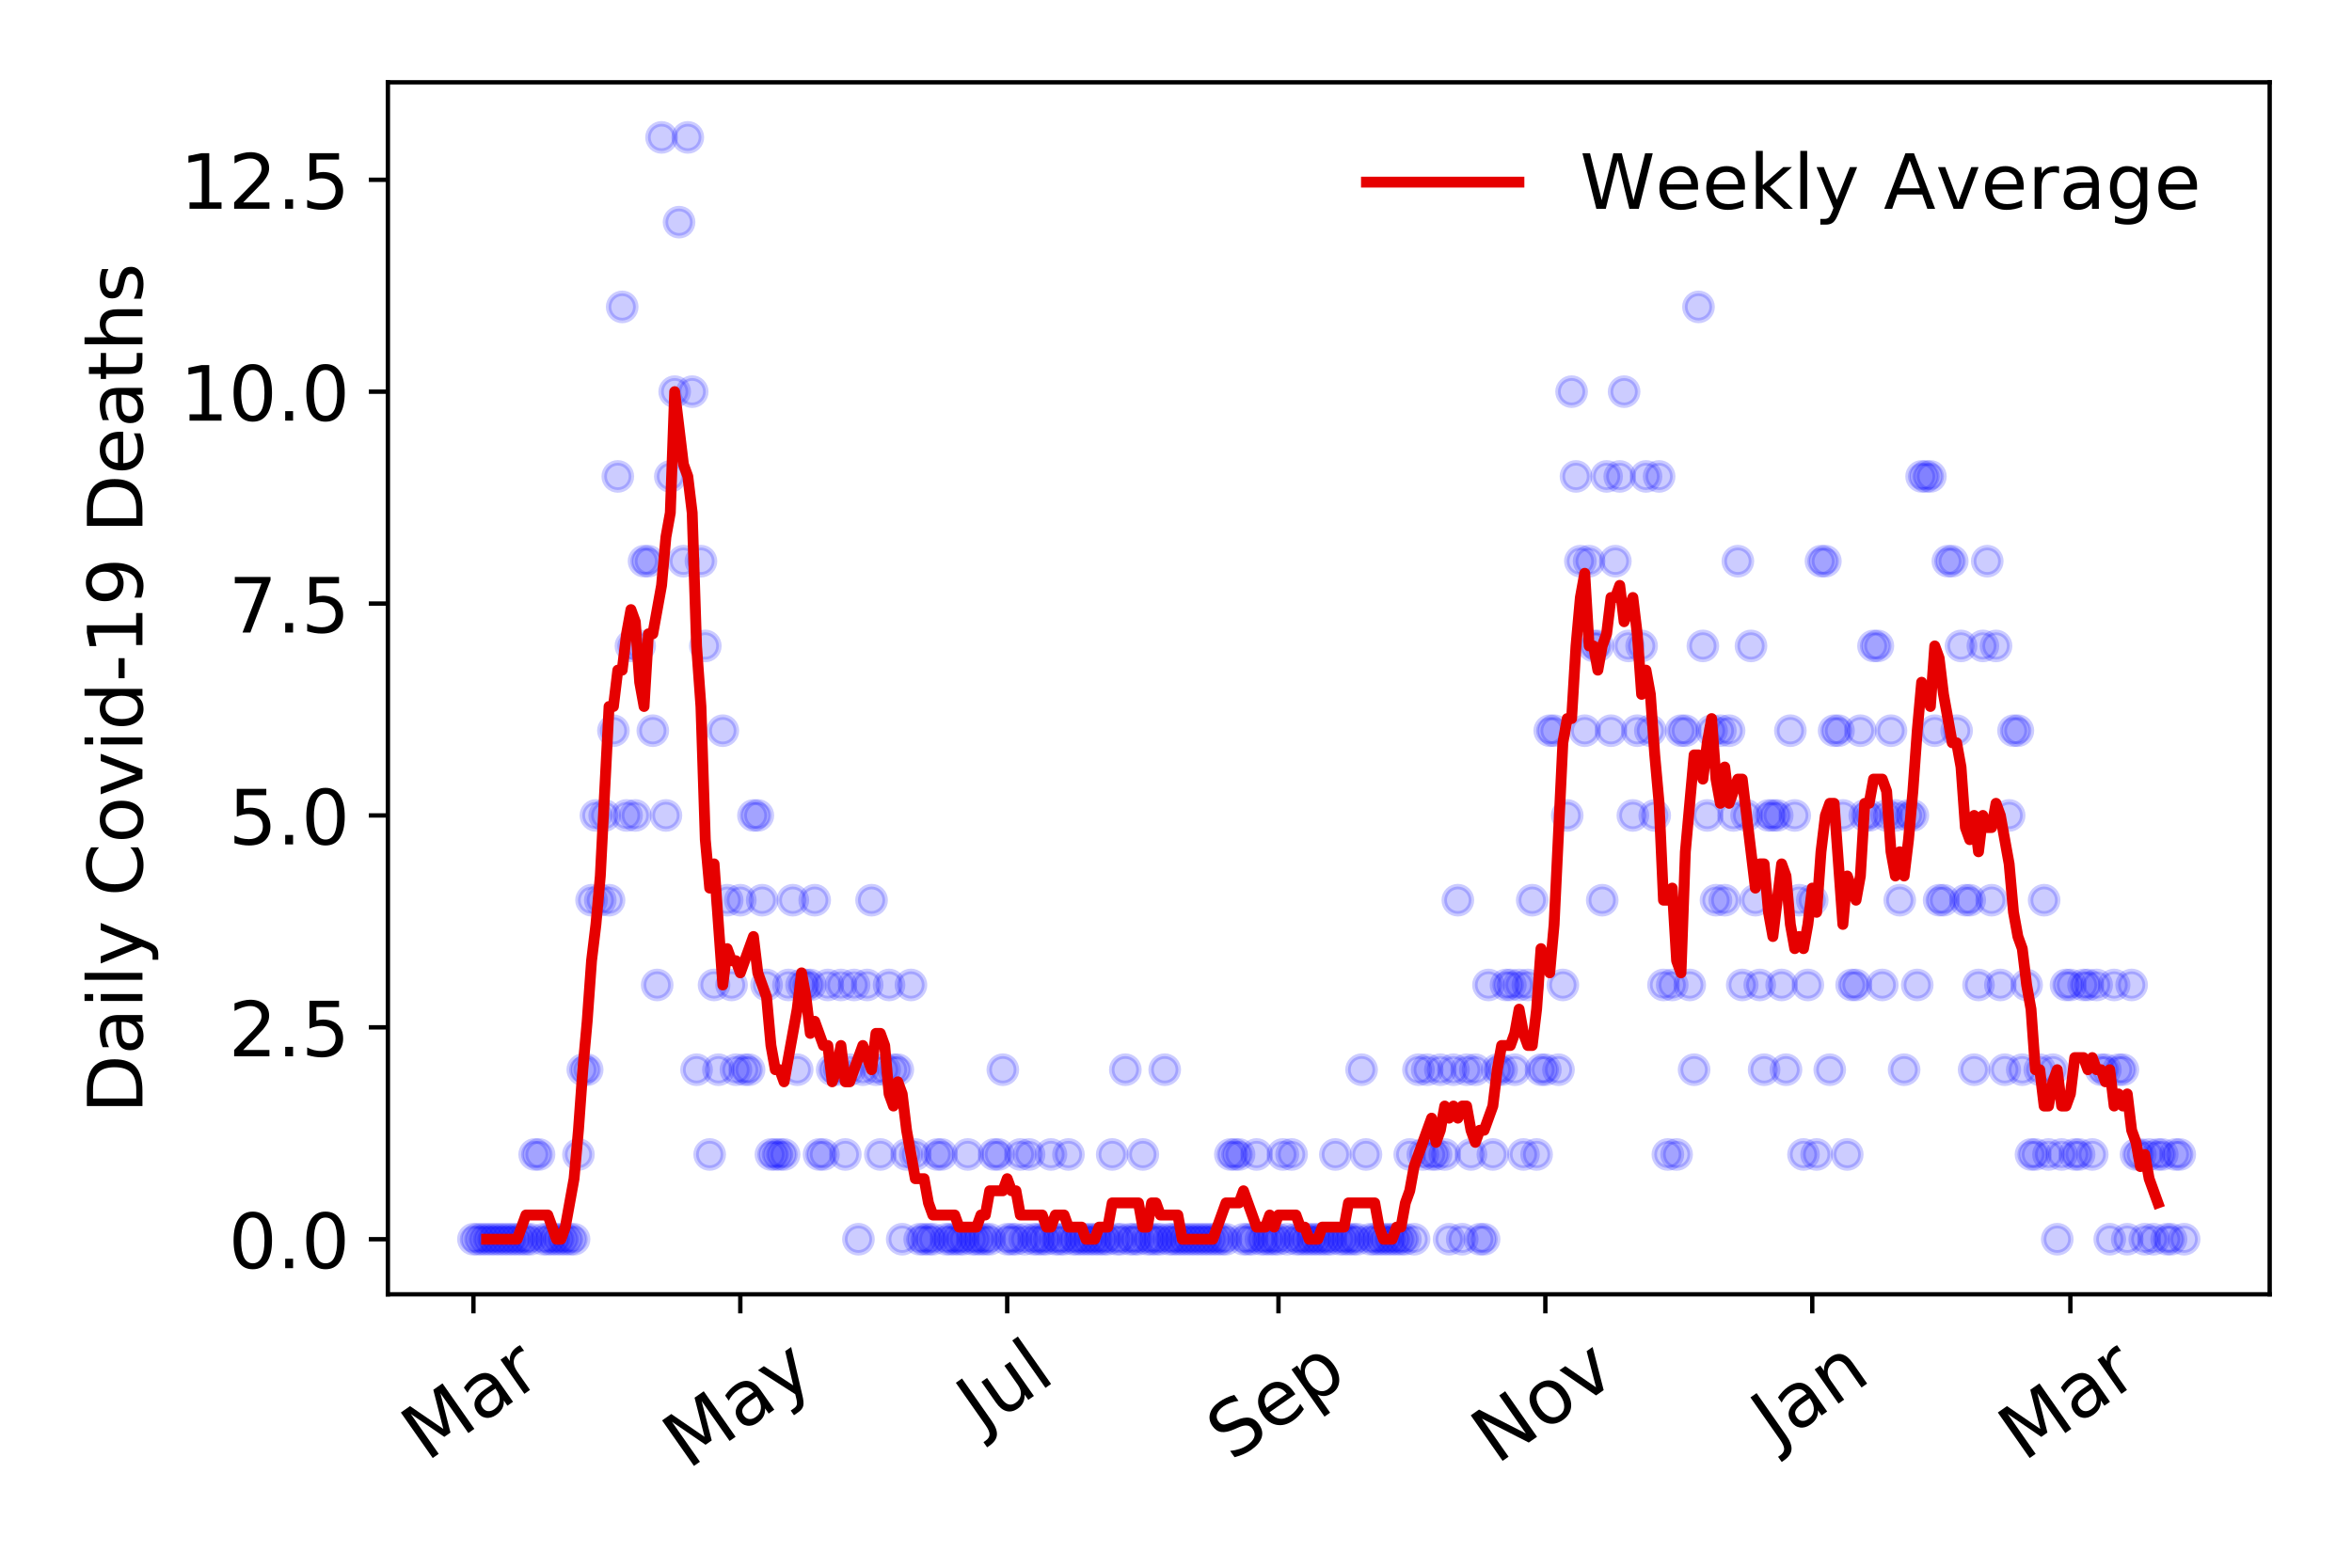 <?xml version="1.0" encoding="utf-8" standalone="no"?>
<!DOCTYPE svg PUBLIC "-//W3C//DTD SVG 1.1//EN"
  "http://www.w3.org/Graphics/SVG/1.1/DTD/svg11.dtd">
<!-- Created with matplotlib (https://matplotlib.org/) -->
<svg height="288pt" version="1.1" viewBox="0 0 432 288" width="432pt" xmlns="http://www.w3.org/2000/svg" xmlns:xlink="http://www.w3.org/1999/xlink">
 <defs>
  <style type="text/css">
*{stroke-linecap:butt;stroke-linejoin:round;}
  </style>
 </defs>
 <g id="figure_1">
  <g id="patch_1">
   <path d="M 0 288 
L 432 288 
L 432 0 
L 0 0 
z
" style="fill:#ffffff;"/>
  </g>
  <g id="axes_1">
   <g id="patch_2">
    <path d="M 71.245 237.778 
L 416.88 237.778 
L 416.88 15.12 
L 71.245 15.12 
z
" style="fill:#ffffff;"/>
   </g>
   <g id="matplotlib.axis_1">
    <g id="xtick_1">
     <g id="line2d_1">
      <defs>
       <path d="M 0 0 
L 0 3.5 
" id="md35a4a6b66" style="stroke:#000000;stroke-width:0.8;"/>
      </defs>
      <g>
       <use style="stroke:#000000;stroke-width:0.8;" x="86.956" xlink:href="#md35a4a6b66" y="237.778"/>
      </g>
     </g>
     <g id="text_1">
      <!-- Mar -->
      <defs>
       <path d="M 9.812 72.906 
L 24.516 72.906 
L 43.109 23.297 
L 61.812 72.906 
L 76.516 72.906 
L 76.516 0 
L 66.891 0 
L 66.891 64.016 
L 48.094 14.016 
L 38.188 14.016 
L 19.391 64.016 
L 19.391 0 
L 9.812 0 
z
" id="DejaVuSans-77"/>
       <path d="M 34.281 27.484 
Q 23.391 27.484 19.188 25 
Q 14.984 22.516 14.984 16.5 
Q 14.984 11.719 18.141 8.906 
Q 21.297 6.109 26.703 6.109 
Q 34.188 6.109 38.703 11.406 
Q 43.219 16.703 43.219 25.484 
L 43.219 27.484 
z
M 52.203 31.203 
L 52.203 0 
L 43.219 0 
L 43.219 8.297 
Q 40.141 3.328 35.547 0.953 
Q 30.953 -1.422 24.312 -1.422 
Q 15.922 -1.422 10.953 3.297 
Q 6 8.016 6 15.922 
Q 6 25.141 12.172 29.828 
Q 18.359 34.516 30.609 34.516 
L 43.219 34.516 
L 43.219 35.406 
Q 43.219 41.609 39.141 45 
Q 35.062 48.391 27.688 48.391 
Q 23 48.391 18.547 47.266 
Q 14.109 46.141 10.016 43.891 
L 10.016 52.203 
Q 14.938 54.109 19.578 55.047 
Q 24.219 56 28.609 56 
Q 40.484 56 46.344 49.844 
Q 52.203 43.703 52.203 31.203 
z
" id="DejaVuSans-97"/>
       <path d="M 41.109 46.297 
Q 39.594 47.172 37.812 47.578 
Q 36.031 48 33.891 48 
Q 26.266 48 22.188 43.047 
Q 18.109 38.094 18.109 28.812 
L 18.109 0 
L 9.078 0 
L 9.078 54.688 
L 18.109 54.688 
L 18.109 46.188 
Q 20.953 51.172 25.484 53.578 
Q 30.031 56 36.531 56 
Q 37.453 56 38.578 55.875 
Q 39.703 55.766 41.062 55.516 
z
" id="DejaVuSans-114"/>
      </defs>
      <g transform="translate(78.353 268.643)rotate(-35)scale(0.14 -0.14)">
       <use xlink:href="#DejaVuSans-77"/>
       <use x="86.279" xlink:href="#DejaVuSans-97"/>
       <use x="147.559" xlink:href="#DejaVuSans-114"/>
      </g>
     </g>
    </g>
    <g id="xtick_2">
     <g id="line2d_2">
      <g>
       <use style="stroke:#000000;stroke-width:0.8;" x="135.976" xlink:href="#md35a4a6b66" y="237.778"/>
      </g>
     </g>
     <g id="text_2">
      <!-- May -->
      <defs>
       <path d="M 32.172 -5.078 
Q 28.375 -14.844 24.75 -17.812 
Q 21.141 -20.797 15.094 -20.797 
L 7.906 -20.797 
L 7.906 -13.281 
L 13.188 -13.281 
Q 16.891 -13.281 18.938 -11.516 
Q 21 -9.766 23.484 -3.219 
L 25.094 0.875 
L 2.984 54.688 
L 12.5 54.688 
L 29.594 11.922 
L 46.688 54.688 
L 56.203 54.688 
z
" id="DejaVuSans-121"/>
      </defs>
      <g transform="translate(126.337 270.094)rotate(-35)scale(0.14 -0.14)">
       <use xlink:href="#DejaVuSans-77"/>
       <use x="86.279" xlink:href="#DejaVuSans-97"/>
       <use x="147.559" xlink:href="#DejaVuSans-121"/>
      </g>
     </g>
    </g>
    <g id="xtick_3">
     <g id="line2d_3">
      <g>
       <use style="stroke:#000000;stroke-width:0.8;" x="184.997" xlink:href="#md35a4a6b66" y="237.778"/>
      </g>
     </g>
     <g id="text_3">
      <!-- Jul -->
      <defs>
       <path d="M 9.812 72.906 
L 19.672 72.906 
L 19.672 5.078 
Q 19.672 -8.109 14.672 -14.062 
Q 9.672 -20.016 -1.422 -20.016 
L -5.172 -20.016 
L -5.172 -11.719 
L -2.094 -11.719 
Q 4.438 -11.719 7.125 -8.047 
Q 9.812 -4.391 9.812 5.078 
z
" id="DejaVuSans-74"/>
       <path d="M 8.5 21.578 
L 8.5 54.688 
L 17.484 54.688 
L 17.484 21.922 
Q 17.484 14.156 20.5 10.266 
Q 23.531 6.391 29.594 6.391 
Q 36.859 6.391 41.078 11.031 
Q 45.312 15.672 45.312 23.688 
L 45.312 54.688 
L 54.297 54.688 
L 54.297 0 
L 45.312 0 
L 45.312 8.406 
Q 42.047 3.422 37.719 1 
Q 33.406 -1.422 27.688 -1.422 
Q 18.266 -1.422 13.375 4.438 
Q 8.5 10.297 8.5 21.578 
z
M 31.109 56 
z
" id="DejaVuSans-117"/>
       <path d="M 9.422 75.984 
L 18.406 75.984 
L 18.406 0 
L 9.422 0 
z
" id="DejaVuSans-108"/>
      </defs>
      <g transform="translate(180.294 263.181)rotate(-35)scale(0.14 -0.14)">
       <use xlink:href="#DejaVuSans-74"/>
       <use x="29.492" xlink:href="#DejaVuSans-117"/>
       <use x="92.871" xlink:href="#DejaVuSans-108"/>
      </g>
     </g>
    </g>
    <g id="xtick_4">
     <g id="line2d_4">
      <g>
       <use style="stroke:#000000;stroke-width:0.8;" x="234.821" xlink:href="#md35a4a6b66" y="237.778"/>
      </g>
     </g>
     <g id="text_4">
      <!-- Sep -->
      <defs>
       <path d="M 53.516 70.516 
L 53.516 60.891 
Q 47.906 63.578 42.922 64.891 
Q 37.938 66.219 33.297 66.219 
Q 25.25 66.219 20.875 63.094 
Q 16.5 59.969 16.5 54.203 
Q 16.5 49.359 19.406 46.891 
Q 22.312 44.438 30.422 42.922 
L 36.375 41.703 
Q 47.406 39.594 52.656 34.297 
Q 57.906 29 57.906 20.125 
Q 57.906 9.516 50.797 4.047 
Q 43.703 -1.422 29.984 -1.422 
Q 24.812 -1.422 18.969 -0.25 
Q 13.141 0.922 6.891 3.219 
L 6.891 13.375 
Q 12.891 10.016 18.656 8.297 
Q 24.422 6.594 29.984 6.594 
Q 38.422 6.594 43.016 9.906 
Q 47.609 13.234 47.609 19.391 
Q 47.609 24.75 44.312 27.781 
Q 41.016 30.812 33.5 32.328 
L 27.484 33.5 
Q 16.453 35.688 11.516 40.375 
Q 6.594 45.062 6.594 53.422 
Q 6.594 63.094 13.406 68.656 
Q 20.219 74.219 32.172 74.219 
Q 37.312 74.219 42.625 73.281 
Q 47.953 72.359 53.516 70.516 
z
" id="DejaVuSans-83"/>
       <path d="M 56.203 29.594 
L 56.203 25.203 
L 14.891 25.203 
Q 15.484 15.922 20.484 11.062 
Q 25.484 6.203 34.422 6.203 
Q 39.594 6.203 44.453 7.469 
Q 49.312 8.734 54.109 11.281 
L 54.109 2.781 
Q 49.266 0.734 44.188 -0.344 
Q 39.109 -1.422 33.891 -1.422 
Q 20.797 -1.422 13.156 6.188 
Q 5.516 13.812 5.516 26.812 
Q 5.516 40.234 12.766 48.109 
Q 20.016 56 32.328 56 
Q 43.359 56 49.781 48.891 
Q 56.203 41.797 56.203 29.594 
z
M 47.219 32.234 
Q 47.125 39.594 43.094 43.984 
Q 39.062 48.391 32.422 48.391 
Q 24.906 48.391 20.391 44.141 
Q 15.875 39.891 15.188 32.172 
z
" id="DejaVuSans-101"/>
       <path d="M 18.109 8.203 
L 18.109 -20.797 
L 9.078 -20.797 
L 9.078 54.688 
L 18.109 54.688 
L 18.109 46.391 
Q 20.953 51.266 25.266 53.625 
Q 29.594 56 35.594 56 
Q 45.562 56 51.781 48.094 
Q 58.016 40.188 58.016 27.297 
Q 58.016 14.406 51.781 6.484 
Q 45.562 -1.422 35.594 -1.422 
Q 29.594 -1.422 25.266 0.953 
Q 20.953 3.328 18.109 8.203 
z
M 48.688 27.297 
Q 48.688 37.203 44.609 42.844 
Q 40.531 48.484 33.406 48.484 
Q 26.266 48.484 22.188 42.844 
Q 18.109 37.203 18.109 27.297 
Q 18.109 17.391 22.188 11.75 
Q 26.266 6.109 33.406 6.109 
Q 40.531 6.109 44.609 11.75 
Q 48.688 17.391 48.688 27.297 
z
" id="DejaVuSans-112"/>
      </defs>
      <g transform="translate(226.228 268.629)rotate(-35)scale(0.14 -0.14)">
       <use xlink:href="#DejaVuSans-83"/>
       <use x="63.477" xlink:href="#DejaVuSans-101"/>
       <use x="125" xlink:href="#DejaVuSans-112"/>
      </g>
     </g>
    </g>
    <g id="xtick_5">
     <g id="line2d_5">
      <g>
       <use style="stroke:#000000;stroke-width:0.8;" x="283.841" xlink:href="#md35a4a6b66" y="237.778"/>
      </g>
     </g>
     <g id="text_5">
      <!-- Nov -->
      <defs>
       <path d="M 9.812 72.906 
L 23.094 72.906 
L 55.422 11.922 
L 55.422 72.906 
L 64.984 72.906 
L 64.984 0 
L 51.703 0 
L 19.391 60.984 
L 19.391 0 
L 9.812 0 
z
" id="DejaVuSans-78"/>
       <path d="M 30.609 48.391 
Q 23.391 48.391 19.188 42.75 
Q 14.984 37.109 14.984 27.297 
Q 14.984 17.484 19.156 11.844 
Q 23.344 6.203 30.609 6.203 
Q 37.797 6.203 41.984 11.859 
Q 46.188 17.531 46.188 27.297 
Q 46.188 37.016 41.984 42.703 
Q 37.797 48.391 30.609 48.391 
z
M 30.609 56 
Q 42.328 56 49.016 48.375 
Q 55.719 40.766 55.719 27.297 
Q 55.719 13.875 49.016 6.219 
Q 42.328 -1.422 30.609 -1.422 
Q 18.844 -1.422 12.172 6.219 
Q 5.516 13.875 5.516 27.297 
Q 5.516 40.766 12.172 48.375 
Q 18.844 56 30.609 56 
z
" id="DejaVuSans-111"/>
       <path d="M 2.984 54.688 
L 12.5 54.688 
L 29.594 8.797 
L 46.688 54.688 
L 56.203 54.688 
L 35.688 0 
L 23.484 0 
z
" id="DejaVuSans-118"/>
      </defs>
      <g transform="translate(274.865 269.166)rotate(-35)scale(0.14 -0.14)">
       <use xlink:href="#DejaVuSans-78"/>
       <use x="74.805" xlink:href="#DejaVuSans-111"/>
       <use x="135.986" xlink:href="#DejaVuSans-118"/>
      </g>
     </g>
    </g>
    <g id="xtick_6">
     <g id="line2d_6">
      <g>
       <use style="stroke:#000000;stroke-width:0.8;" x="332.862" xlink:href="#md35a4a6b66" y="237.778"/>
      </g>
     </g>
     <g id="text_6">
      <!-- Jan -->
      <defs>
       <path d="M 54.891 33.016 
L 54.891 0 
L 45.906 0 
L 45.906 32.719 
Q 45.906 40.484 42.875 44.328 
Q 39.844 48.188 33.797 48.188 
Q 26.516 48.188 22.312 43.547 
Q 18.109 38.922 18.109 30.906 
L 18.109 0 
L 9.078 0 
L 9.078 54.688 
L 18.109 54.688 
L 18.109 46.188 
Q 21.344 51.125 25.703 53.562 
Q 30.078 56 35.797 56 
Q 45.219 56 50.047 50.172 
Q 54.891 44.344 54.891 33.016 
z
" id="DejaVuSans-110"/>
      </defs>
      <g transform="translate(326.238 265.871)rotate(-35)scale(0.14 -0.14)">
       <use xlink:href="#DejaVuSans-74"/>
       <use x="29.492" xlink:href="#DejaVuSans-97"/>
       <use x="90.771" xlink:href="#DejaVuSans-110"/>
      </g>
     </g>
    </g>
    <g id="xtick_7">
     <g id="line2d_7">
      <g>
       <use style="stroke:#000000;stroke-width:0.8;" x="380.275" xlink:href="#md35a4a6b66" y="237.778"/>
      </g>
     </g>
     <g id="text_7">
      <!-- Mar -->
      <g transform="translate(371.673 268.643)rotate(-35)scale(0.14 -0.14)">
       <use xlink:href="#DejaVuSans-77"/>
       <use x="86.279" xlink:href="#DejaVuSans-97"/>
       <use x="147.559" xlink:href="#DejaVuSans-114"/>
      </g>
     </g>
    </g>
   </g>
   <g id="matplotlib.axis_2">
    <g id="ytick_1">
     <g id="line2d_8">
      <defs>
       <path d="M 0 0 
L -3.5 0 
" id="m010bcd5152" style="stroke:#000000;stroke-width:0.8;"/>
      </defs>
      <g>
       <use style="stroke:#000000;stroke-width:0.8;" x="71.245" xlink:href="#m010bcd5152" y="227.657"/>
      </g>
     </g>
     <g id="text_8">
      <!-- 0.0 -->
      <defs>
       <path d="M 31.781 66.406 
Q 24.172 66.406 20.328 58.906 
Q 16.5 51.422 16.5 36.375 
Q 16.5 21.391 20.328 13.891 
Q 24.172 6.391 31.781 6.391 
Q 39.453 6.391 43.281 13.891 
Q 47.125 21.391 47.125 36.375 
Q 47.125 51.422 43.281 58.906 
Q 39.453 66.406 31.781 66.406 
z
M 31.781 74.219 
Q 44.047 74.219 50.516 64.516 
Q 56.984 54.828 56.984 36.375 
Q 56.984 17.969 50.516 8.266 
Q 44.047 -1.422 31.781 -1.422 
Q 19.531 -1.422 13.062 8.266 
Q 6.594 17.969 6.594 36.375 
Q 6.594 54.828 13.062 64.516 
Q 19.531 74.219 31.781 74.219 
z
" id="DejaVuSans-48"/>
       <path d="M 10.688 12.406 
L 21 12.406 
L 21 0 
L 10.688 0 
z
" id="DejaVuSans-46"/>
      </defs>
      <g transform="translate(41.981 232.976)scale(0.14 -0.14)">
       <use xlink:href="#DejaVuSans-48"/>
       <use x="63.623" xlink:href="#DejaVuSans-46"/>
       <use x="95.41" xlink:href="#DejaVuSans-48"/>
      </g>
     </g>
    </g>
    <g id="ytick_2">
     <g id="line2d_9">
      <g>
       <use style="stroke:#000000;stroke-width:0.8;" x="71.245" xlink:href="#m010bcd5152" y="188.731"/>
      </g>
     </g>
     <g id="text_9">
      <!-- 2.5 -->
      <defs>
       <path d="M 19.188 8.297 
L 53.609 8.297 
L 53.609 0 
L 7.328 0 
L 7.328 8.297 
Q 12.938 14.109 22.625 23.891 
Q 32.328 33.688 34.812 36.531 
Q 39.547 41.844 41.422 45.531 
Q 43.312 49.219 43.312 52.781 
Q 43.312 58.594 39.234 62.25 
Q 35.156 65.922 28.609 65.922 
Q 23.969 65.922 18.812 64.312 
Q 13.672 62.703 7.812 59.422 
L 7.812 69.391 
Q 13.766 71.781 18.938 73 
Q 24.125 74.219 28.422 74.219 
Q 39.75 74.219 46.484 68.547 
Q 53.219 62.891 53.219 53.422 
Q 53.219 48.922 51.531 44.891 
Q 49.859 40.875 45.406 35.406 
Q 44.188 33.984 37.641 27.219 
Q 31.109 20.453 19.188 8.297 
z
" id="DejaVuSans-50"/>
       <path d="M 10.797 72.906 
L 49.516 72.906 
L 49.516 64.594 
L 19.828 64.594 
L 19.828 46.734 
Q 21.969 47.469 24.109 47.828 
Q 26.266 48.188 28.422 48.188 
Q 40.625 48.188 47.75 41.5 
Q 54.891 34.812 54.891 23.391 
Q 54.891 11.625 47.562 5.094 
Q 40.234 -1.422 26.906 -1.422 
Q 22.312 -1.422 17.547 -0.641 
Q 12.797 0.141 7.719 1.703 
L 7.719 11.625 
Q 12.109 9.234 16.797 8.062 
Q 21.484 6.891 26.703 6.891 
Q 35.156 6.891 40.078 11.328 
Q 45.016 15.766 45.016 23.391 
Q 45.016 31 40.078 35.438 
Q 35.156 39.891 26.703 39.891 
Q 22.75 39.891 18.812 39.016 
Q 14.891 38.141 10.797 36.281 
z
" id="DejaVuSans-53"/>
      </defs>
      <g transform="translate(41.981 194.05)scale(0.14 -0.14)">
       <use xlink:href="#DejaVuSans-50"/>
       <use x="63.623" xlink:href="#DejaVuSans-46"/>
       <use x="95.41" xlink:href="#DejaVuSans-53"/>
      </g>
     </g>
    </g>
    <g id="ytick_3">
     <g id="line2d_10">
      <g>
       <use style="stroke:#000000;stroke-width:0.8;" x="71.245" xlink:href="#m010bcd5152" y="149.805"/>
      </g>
     </g>
     <g id="text_10">
      <!-- 5.0 -->
      <g transform="translate(41.981 155.124)scale(0.14 -0.14)">
       <use xlink:href="#DejaVuSans-53"/>
       <use x="63.623" xlink:href="#DejaVuSans-46"/>
       <use x="95.41" xlink:href="#DejaVuSans-48"/>
      </g>
     </g>
    </g>
    <g id="ytick_4">
     <g id="line2d_11">
      <g>
       <use style="stroke:#000000;stroke-width:0.8;" x="71.245" xlink:href="#m010bcd5152" y="110.879"/>
      </g>
     </g>
     <g id="text_11">
      <!-- 7.5 -->
      <defs>
       <path d="M 8.203 72.906 
L 55.078 72.906 
L 55.078 68.703 
L 28.609 0 
L 18.312 0 
L 43.219 64.594 
L 8.203 64.594 
z
" id="DejaVuSans-55"/>
      </defs>
      <g transform="translate(41.981 116.197)scale(0.14 -0.14)">
       <use xlink:href="#DejaVuSans-55"/>
       <use x="63.623" xlink:href="#DejaVuSans-46"/>
       <use x="95.41" xlink:href="#DejaVuSans-53"/>
      </g>
     </g>
    </g>
    <g id="ytick_5">
     <g id="line2d_12">
      <g>
       <use style="stroke:#000000;stroke-width:0.8;" x="71.245" xlink:href="#m010bcd5152" y="71.952"/>
      </g>
     </g>
     <g id="text_12">
      <!-- 10.0 -->
      <defs>
       <path d="M 12.406 8.297 
L 28.516 8.297 
L 28.516 63.922 
L 10.984 60.406 
L 10.984 69.391 
L 28.422 72.906 
L 38.281 72.906 
L 38.281 8.297 
L 54.391 8.297 
L 54.391 0 
L 12.406 0 
z
" id="DejaVuSans-49"/>
      </defs>
      <g transform="translate(33.073 77.271)scale(0.14 -0.14)">
       <use xlink:href="#DejaVuSans-49"/>
       <use x="63.623" xlink:href="#DejaVuSans-48"/>
       <use x="127.246" xlink:href="#DejaVuSans-46"/>
       <use x="159.033" xlink:href="#DejaVuSans-48"/>
      </g>
     </g>
    </g>
    <g id="ytick_6">
     <g id="line2d_13">
      <g>
       <use style="stroke:#000000;stroke-width:0.8;" x="71.245" xlink:href="#m010bcd5152" y="33.026"/>
      </g>
     </g>
     <g id="text_13">
      <!-- 12.5 -->
      <g transform="translate(33.073 38.345)scale(0.14 -0.14)">
       <use xlink:href="#DejaVuSans-49"/>
       <use x="63.623" xlink:href="#DejaVuSans-50"/>
       <use x="127.246" xlink:href="#DejaVuSans-46"/>
       <use x="159.033" xlink:href="#DejaVuSans-53"/>
      </g>
     </g>
    </g>
    <g id="text_14">
     <!-- Daily Covid-19 Deaths -->
     <defs>
      <path d="M 19.672 64.797 
L 19.672 8.109 
L 31.594 8.109 
Q 46.688 8.109 53.688 14.938 
Q 60.688 21.781 60.688 36.531 
Q 60.688 51.172 53.688 57.984 
Q 46.688 64.797 31.594 64.797 
z
M 9.812 72.906 
L 30.078 72.906 
Q 51.266 72.906 61.172 64.094 
Q 71.094 55.281 71.094 36.531 
Q 71.094 17.672 61.125 8.828 
Q 51.172 0 30.078 0 
L 9.812 0 
z
" id="DejaVuSans-68"/>
      <path d="M 9.422 54.688 
L 18.406 54.688 
L 18.406 0 
L 9.422 0 
z
M 9.422 75.984 
L 18.406 75.984 
L 18.406 64.594 
L 9.422 64.594 
z
" id="DejaVuSans-105"/>
      <path id="DejaVuSans-32"/>
      <path d="M 64.406 67.281 
L 64.406 56.891 
Q 59.422 61.531 53.781 63.812 
Q 48.141 66.109 41.797 66.109 
Q 29.297 66.109 22.656 58.469 
Q 16.016 50.828 16.016 36.375 
Q 16.016 21.969 22.656 14.328 
Q 29.297 6.688 41.797 6.688 
Q 48.141 6.688 53.781 8.984 
Q 59.422 11.281 64.406 15.922 
L 64.406 5.609 
Q 59.234 2.094 53.438 0.328 
Q 47.656 -1.422 41.219 -1.422 
Q 24.656 -1.422 15.125 8.703 
Q 5.609 18.844 5.609 36.375 
Q 5.609 53.953 15.125 64.078 
Q 24.656 74.219 41.219 74.219 
Q 47.75 74.219 53.531 72.484 
Q 59.328 70.75 64.406 67.281 
z
" id="DejaVuSans-67"/>
      <path d="M 45.406 46.391 
L 45.406 75.984 
L 54.391 75.984 
L 54.391 0 
L 45.406 0 
L 45.406 8.203 
Q 42.578 3.328 38.25 0.953 
Q 33.938 -1.422 27.875 -1.422 
Q 17.969 -1.422 11.734 6.484 
Q 5.516 14.406 5.516 27.297 
Q 5.516 40.188 11.734 48.094 
Q 17.969 56 27.875 56 
Q 33.938 56 38.25 53.625 
Q 42.578 51.266 45.406 46.391 
z
M 14.797 27.297 
Q 14.797 17.391 18.875 11.75 
Q 22.953 6.109 30.078 6.109 
Q 37.203 6.109 41.297 11.75 
Q 45.406 17.391 45.406 27.297 
Q 45.406 37.203 41.297 42.844 
Q 37.203 48.484 30.078 48.484 
Q 22.953 48.484 18.875 42.844 
Q 14.797 37.203 14.797 27.297 
z
" id="DejaVuSans-100"/>
      <path d="M 4.891 31.391 
L 31.203 31.391 
L 31.203 23.391 
L 4.891 23.391 
z
" id="DejaVuSans-45"/>
      <path d="M 10.984 1.516 
L 10.984 10.5 
Q 14.703 8.734 18.5 7.812 
Q 22.312 6.891 25.984 6.891 
Q 35.75 6.891 40.891 13.453 
Q 46.047 20.016 46.781 33.406 
Q 43.953 29.203 39.594 26.953 
Q 35.25 24.703 29.984 24.703 
Q 19.047 24.703 12.672 31.312 
Q 6.297 37.938 6.297 49.422 
Q 6.297 60.641 12.938 67.422 
Q 19.578 74.219 30.609 74.219 
Q 43.266 74.219 49.922 64.516 
Q 56.594 54.828 56.594 36.375 
Q 56.594 19.141 48.406 8.859 
Q 40.234 -1.422 26.422 -1.422 
Q 22.703 -1.422 18.891 -0.688 
Q 15.094 0.047 10.984 1.516 
z
M 30.609 32.422 
Q 37.25 32.422 41.125 36.953 
Q 45.016 41.5 45.016 49.422 
Q 45.016 57.281 41.125 61.844 
Q 37.25 66.406 30.609 66.406 
Q 23.969 66.406 20.094 61.844 
Q 16.219 57.281 16.219 49.422 
Q 16.219 41.5 20.094 36.953 
Q 23.969 32.422 30.609 32.422 
z
" id="DejaVuSans-57"/>
      <path d="M 18.312 70.219 
L 18.312 54.688 
L 36.812 54.688 
L 36.812 47.703 
L 18.312 47.703 
L 18.312 18.016 
Q 18.312 11.328 20.141 9.422 
Q 21.969 7.516 27.594 7.516 
L 36.812 7.516 
L 36.812 0 
L 27.594 0 
Q 17.188 0 13.234 3.875 
Q 9.281 7.766 9.281 18.016 
L 9.281 47.703 
L 2.688 47.703 
L 2.688 54.688 
L 9.281 54.688 
L 9.281 70.219 
z
" id="DejaVuSans-116"/>
      <path d="M 54.891 33.016 
L 54.891 0 
L 45.906 0 
L 45.906 32.719 
Q 45.906 40.484 42.875 44.328 
Q 39.844 48.188 33.797 48.188 
Q 26.516 48.188 22.312 43.547 
Q 18.109 38.922 18.109 30.906 
L 18.109 0 
L 9.078 0 
L 9.078 75.984 
L 18.109 75.984 
L 18.109 46.188 
Q 21.344 51.125 25.703 53.562 
Q 30.078 56 35.797 56 
Q 45.219 56 50.047 50.172 
Q 54.891 44.344 54.891 33.016 
z
" id="DejaVuSans-104"/>
      <path d="M 44.281 53.078 
L 44.281 44.578 
Q 40.484 46.531 36.375 47.5 
Q 32.281 48.484 27.875 48.484 
Q 21.188 48.484 17.844 46.438 
Q 14.5 44.391 14.5 40.281 
Q 14.5 37.156 16.891 35.375 
Q 19.281 33.594 26.516 31.984 
L 29.594 31.297 
Q 39.156 29.25 43.188 25.516 
Q 47.219 21.781 47.219 15.094 
Q 47.219 7.469 41.188 3.016 
Q 35.156 -1.422 24.609 -1.422 
Q 20.219 -1.422 15.453 -0.562 
Q 10.688 0.297 5.422 2 
L 5.422 11.281 
Q 10.406 8.688 15.234 7.391 
Q 20.062 6.109 24.812 6.109 
Q 31.156 6.109 34.562 8.281 
Q 37.984 10.453 37.984 14.406 
Q 37.984 18.062 35.516 20.016 
Q 33.062 21.969 24.703 23.781 
L 21.578 24.516 
Q 13.234 26.266 9.516 29.906 
Q 5.812 33.547 5.812 39.891 
Q 5.812 47.609 11.281 51.797 
Q 16.75 56 26.812 56 
Q 31.781 56 36.172 55.266 
Q 40.578 54.547 44.281 53.078 
z
" id="DejaVuSans-115"/>
     </defs>
     <g transform="translate(26.162 204.56)rotate(-90)scale(0.14 -0.14)">
      <use xlink:href="#DejaVuSans-68"/>
      <use x="77.002" xlink:href="#DejaVuSans-97"/>
      <use x="138.281" xlink:href="#DejaVuSans-105"/>
      <use x="166.064" xlink:href="#DejaVuSans-108"/>
      <use x="193.848" xlink:href="#DejaVuSans-121"/>
      <use x="253.027" xlink:href="#DejaVuSans-32"/>
      <use x="284.814" xlink:href="#DejaVuSans-67"/>
      <use x="354.639" xlink:href="#DejaVuSans-111"/>
      <use x="415.82" xlink:href="#DejaVuSans-118"/>
      <use x="475" xlink:href="#DejaVuSans-105"/>
      <use x="502.783" xlink:href="#DejaVuSans-100"/>
      <use x="566.26" xlink:href="#DejaVuSans-45"/>
      <use x="602.344" xlink:href="#DejaVuSans-49"/>
      <use x="665.967" xlink:href="#DejaVuSans-57"/>
      <use x="729.59" xlink:href="#DejaVuSans-32"/>
      <use x="761.377" xlink:href="#DejaVuSans-68"/>
      <use x="838.379" xlink:href="#DejaVuSans-101"/>
      <use x="899.902" xlink:href="#DejaVuSans-97"/>
      <use x="961.182" xlink:href="#DejaVuSans-116"/>
      <use x="1000.391" xlink:href="#DejaVuSans-104"/>
      <use x="1063.77" xlink:href="#DejaVuSans-115"/>
     </g>
    </g>
   </g>
   <g id="line2d_14">
    <defs>
     <path d="M 0 2.5 
C 0.663 2.5 1.299 2.237 1.768 1.768 
C 2.237 1.299 2.5 0.663 2.5 0 
C 2.5 -0.663 2.237 -1.299 1.768 -1.768 
C 1.299 -2.237 0.663 -2.5 0 -2.5 
C -0.663 -2.5 -1.299 -2.237 -1.768 -1.768 
C -2.237 -1.299 -2.5 -0.663 -2.5 0 
C -2.5 0.663 -2.237 1.299 -1.768 1.768 
C -1.299 2.237 -0.663 2.5 0 2.5 
z
" id="ma974198d1a" style="stroke:#0000ff;stroke-opacity:0.2;"/>
    </defs>
    <g clip-path="url(#pea336ec4bb)">
     <use style="fill:#0000ff;fill-opacity:0.2;stroke:#0000ff;stroke-opacity:0.2;" x="86.956" xlink:href="#ma974198d1a" y="227.657"/>
     <use style="fill:#0000ff;fill-opacity:0.2;stroke:#0000ff;stroke-opacity:0.2;" x="87.759" xlink:href="#ma974198d1a" y="227.657"/>
     <use style="fill:#0000ff;fill-opacity:0.2;stroke:#0000ff;stroke-opacity:0.2;" x="88.563" xlink:href="#ma974198d1a" y="227.657"/>
     <use style="fill:#0000ff;fill-opacity:0.2;stroke:#0000ff;stroke-opacity:0.2;" x="89.367" xlink:href="#ma974198d1a" y="227.657"/>
     <use style="fill:#0000ff;fill-opacity:0.2;stroke:#0000ff;stroke-opacity:0.2;" x="90.17" xlink:href="#ma974198d1a" y="227.657"/>
     <use style="fill:#0000ff;fill-opacity:0.2;stroke:#0000ff;stroke-opacity:0.2;" x="90.974" xlink:href="#ma974198d1a" y="227.657"/>
     <use style="fill:#0000ff;fill-opacity:0.2;stroke:#0000ff;stroke-opacity:0.2;" x="91.777" xlink:href="#ma974198d1a" y="227.657"/>
     <use style="fill:#0000ff;fill-opacity:0.2;stroke:#0000ff;stroke-opacity:0.2;" x="92.581" xlink:href="#ma974198d1a" y="227.657"/>
     <use style="fill:#0000ff;fill-opacity:0.2;stroke:#0000ff;stroke-opacity:0.2;" x="93.385" xlink:href="#ma974198d1a" y="227.657"/>
     <use style="fill:#0000ff;fill-opacity:0.2;stroke:#0000ff;stroke-opacity:0.2;" x="94.188" xlink:href="#ma974198d1a" y="227.657"/>
     <use style="fill:#0000ff;fill-opacity:0.2;stroke:#0000ff;stroke-opacity:0.2;" x="94.992" xlink:href="#ma974198d1a" y="227.657"/>
     <use style="fill:#0000ff;fill-opacity:0.2;stroke:#0000ff;stroke-opacity:0.2;" x="95.795" xlink:href="#ma974198d1a" y="227.657"/>
     <use style="fill:#0000ff;fill-opacity:0.2;stroke:#0000ff;stroke-opacity:0.2;" x="96.599" xlink:href="#ma974198d1a" y="227.657"/>
     <use style="fill:#0000ff;fill-opacity:0.2;stroke:#0000ff;stroke-opacity:0.2;" x="97.403" xlink:href="#ma974198d1a" y="227.657"/>
     <use style="fill:#0000ff;fill-opacity:0.2;stroke:#0000ff;stroke-opacity:0.2;" x="98.206" xlink:href="#ma974198d1a" y="212.087"/>
     <use style="fill:#0000ff;fill-opacity:0.2;stroke:#0000ff;stroke-opacity:0.2;" x="99.01" xlink:href="#ma974198d1a" y="212.087"/>
     <use style="fill:#0000ff;fill-opacity:0.2;stroke:#0000ff;stroke-opacity:0.2;" x="99.814" xlink:href="#ma974198d1a" y="227.657"/>
     <use style="fill:#0000ff;fill-opacity:0.2;stroke:#0000ff;stroke-opacity:0.2;" x="100.617" xlink:href="#ma974198d1a" y="227.657"/>
     <use style="fill:#0000ff;fill-opacity:0.2;stroke:#0000ff;stroke-opacity:0.2;" x="101.421" xlink:href="#ma974198d1a" y="227.657"/>
     <use style="fill:#0000ff;fill-opacity:0.2;stroke:#0000ff;stroke-opacity:0.2;" x="102.224" xlink:href="#ma974198d1a" y="227.657"/>
     <use style="fill:#0000ff;fill-opacity:0.2;stroke:#0000ff;stroke-opacity:0.2;" x="103.028" xlink:href="#ma974198d1a" y="227.657"/>
     <use style="fill:#0000ff;fill-opacity:0.2;stroke:#0000ff;stroke-opacity:0.2;" x="103.832" xlink:href="#ma974198d1a" y="227.657"/>
     <use style="fill:#0000ff;fill-opacity:0.2;stroke:#0000ff;stroke-opacity:0.2;" x="104.635" xlink:href="#ma974198d1a" y="227.657"/>
     <use style="fill:#0000ff;fill-opacity:0.2;stroke:#0000ff;stroke-opacity:0.2;" x="105.439" xlink:href="#ma974198d1a" y="227.657"/>
     <use style="fill:#0000ff;fill-opacity:0.2;stroke:#0000ff;stroke-opacity:0.2;" x="106.242" xlink:href="#ma974198d1a" y="212.087"/>
     <use style="fill:#0000ff;fill-opacity:0.2;stroke:#0000ff;stroke-opacity:0.2;" x="107.046" xlink:href="#ma974198d1a" y="196.516"/>
     <use style="fill:#0000ff;fill-opacity:0.2;stroke:#0000ff;stroke-opacity:0.2;" x="107.85" xlink:href="#ma974198d1a" y="196.516"/>
     <use style="fill:#0000ff;fill-opacity:0.2;stroke:#0000ff;stroke-opacity:0.2;" x="108.653" xlink:href="#ma974198d1a" y="165.375"/>
     <use style="fill:#0000ff;fill-opacity:0.2;stroke:#0000ff;stroke-opacity:0.2;" x="109.457" xlink:href="#ma974198d1a" y="149.805"/>
     <use style="fill:#0000ff;fill-opacity:0.2;stroke:#0000ff;stroke-opacity:0.2;" x="110.261" xlink:href="#ma974198d1a" y="165.375"/>
     <use style="fill:#0000ff;fill-opacity:0.2;stroke:#0000ff;stroke-opacity:0.2;" x="111.064" xlink:href="#ma974198d1a" y="149.805"/>
     <use style="fill:#0000ff;fill-opacity:0.2;stroke:#0000ff;stroke-opacity:0.2;" x="111.868" xlink:href="#ma974198d1a" y="165.375"/>
     <use style="fill:#0000ff;fill-opacity:0.2;stroke:#0000ff;stroke-opacity:0.2;" x="112.671" xlink:href="#ma974198d1a" y="134.234"/>
     <use style="fill:#0000ff;fill-opacity:0.2;stroke:#0000ff;stroke-opacity:0.2;" x="113.475" xlink:href="#ma974198d1a" y="87.523"/>
     <use style="fill:#0000ff;fill-opacity:0.2;stroke:#0000ff;stroke-opacity:0.2;" x="114.279" xlink:href="#ma974198d1a" y="56.382"/>
     <use style="fill:#0000ff;fill-opacity:0.2;stroke:#0000ff;stroke-opacity:0.2;" x="115.082" xlink:href="#ma974198d1a" y="149.805"/>
     <use style="fill:#0000ff;fill-opacity:0.2;stroke:#0000ff;stroke-opacity:0.2;" x="115.886" xlink:href="#ma974198d1a" y="118.664"/>
     <use style="fill:#0000ff;fill-opacity:0.2;stroke:#0000ff;stroke-opacity:0.2;" x="116.689" xlink:href="#ma974198d1a" y="149.805"/>
     <use style="fill:#0000ff;fill-opacity:0.2;stroke:#0000ff;stroke-opacity:0.2;" x="117.493" xlink:href="#ma974198d1a" y="118.664"/>
     <use style="fill:#0000ff;fill-opacity:0.2;stroke:#0000ff;stroke-opacity:0.2;" x="118.297" xlink:href="#ma974198d1a" y="103.093"/>
     <use style="fill:#0000ff;fill-opacity:0.2;stroke:#0000ff;stroke-opacity:0.2;" x="119.1" xlink:href="#ma974198d1a" y="103.093"/>
     <use style="fill:#0000ff;fill-opacity:0.2;stroke:#0000ff;stroke-opacity:0.2;" x="119.904" xlink:href="#ma974198d1a" y="134.234"/>
     <use style="fill:#0000ff;fill-opacity:0.2;stroke:#0000ff;stroke-opacity:0.2;" x="120.708" xlink:href="#ma974198d1a" y="180.946"/>
     <use style="fill:#0000ff;fill-opacity:0.2;stroke:#0000ff;stroke-opacity:0.2;" x="121.511" xlink:href="#ma974198d1a" y="25.241"/>
     <use style="fill:#0000ff;fill-opacity:0.2;stroke:#0000ff;stroke-opacity:0.2;" x="122.315" xlink:href="#ma974198d1a" y="149.805"/>
     <use style="fill:#0000ff;fill-opacity:0.2;stroke:#0000ff;stroke-opacity:0.2;" x="123.118" xlink:href="#ma974198d1a" y="87.523"/>
     <use style="fill:#0000ff;fill-opacity:0.2;stroke:#0000ff;stroke-opacity:0.2;" x="123.922" xlink:href="#ma974198d1a" y="71.952"/>
     <use style="fill:#0000ff;fill-opacity:0.2;stroke:#0000ff;stroke-opacity:0.2;" x="124.726" xlink:href="#ma974198d1a" y="40.811"/>
     <use style="fill:#0000ff;fill-opacity:0.2;stroke:#0000ff;stroke-opacity:0.2;" x="125.529" xlink:href="#ma974198d1a" y="103.093"/>
     <use style="fill:#0000ff;fill-opacity:0.2;stroke:#0000ff;stroke-opacity:0.2;" x="126.333" xlink:href="#ma974198d1a" y="25.241"/>
     <use style="fill:#0000ff;fill-opacity:0.2;stroke:#0000ff;stroke-opacity:0.2;" x="127.136" xlink:href="#ma974198d1a" y="71.952"/>
     <use style="fill:#0000ff;fill-opacity:0.2;stroke:#0000ff;stroke-opacity:0.2;" x="127.94" xlink:href="#ma974198d1a" y="196.516"/>
     <use style="fill:#0000ff;fill-opacity:0.2;stroke:#0000ff;stroke-opacity:0.2;" x="128.744" xlink:href="#ma974198d1a" y="103.093"/>
     <use style="fill:#0000ff;fill-opacity:0.2;stroke:#0000ff;stroke-opacity:0.2;" x="129.547" xlink:href="#ma974198d1a" y="118.664"/>
     <use style="fill:#0000ff;fill-opacity:0.2;stroke:#0000ff;stroke-opacity:0.2;" x="130.351" xlink:href="#ma974198d1a" y="212.087"/>
     <use style="fill:#0000ff;fill-opacity:0.2;stroke:#0000ff;stroke-opacity:0.2;" x="131.155" xlink:href="#ma974198d1a" y="180.946"/>
     <use style="fill:#0000ff;fill-opacity:0.2;stroke:#0000ff;stroke-opacity:0.2;" x="131.958" xlink:href="#ma974198d1a" y="196.516"/>
     <use style="fill:#0000ff;fill-opacity:0.2;stroke:#0000ff;stroke-opacity:0.2;" x="132.762" xlink:href="#ma974198d1a" y="134.234"/>
     <use style="fill:#0000ff;fill-opacity:0.2;stroke:#0000ff;stroke-opacity:0.2;" x="133.565" xlink:href="#ma974198d1a" y="165.375"/>
     <use style="fill:#0000ff;fill-opacity:0.2;stroke:#0000ff;stroke-opacity:0.2;" x="134.369" xlink:href="#ma974198d1a" y="180.946"/>
     <use style="fill:#0000ff;fill-opacity:0.2;stroke:#0000ff;stroke-opacity:0.2;" x="135.173" xlink:href="#ma974198d1a" y="196.516"/>
     <use style="fill:#0000ff;fill-opacity:0.2;stroke:#0000ff;stroke-opacity:0.2;" x="135.976" xlink:href="#ma974198d1a" y="165.375"/>
     <use style="fill:#0000ff;fill-opacity:0.2;stroke:#0000ff;stroke-opacity:0.2;" x="136.78" xlink:href="#ma974198d1a" y="196.516"/>
     <use style="fill:#0000ff;fill-opacity:0.2;stroke:#0000ff;stroke-opacity:0.2;" x="137.583" xlink:href="#ma974198d1a" y="196.516"/>
     <use style="fill:#0000ff;fill-opacity:0.2;stroke:#0000ff;stroke-opacity:0.2;" x="138.387" xlink:href="#ma974198d1a" y="149.805"/>
     <use style="fill:#0000ff;fill-opacity:0.2;stroke:#0000ff;stroke-opacity:0.2;" x="139.191" xlink:href="#ma974198d1a" y="149.805"/>
     <use style="fill:#0000ff;fill-opacity:0.2;stroke:#0000ff;stroke-opacity:0.2;" x="139.994" xlink:href="#ma974198d1a" y="165.375"/>
     <use style="fill:#0000ff;fill-opacity:0.2;stroke:#0000ff;stroke-opacity:0.2;" x="140.798" xlink:href="#ma974198d1a" y="180.946"/>
     <use style="fill:#0000ff;fill-opacity:0.2;stroke:#0000ff;stroke-opacity:0.2;" x="141.602" xlink:href="#ma974198d1a" y="212.087"/>
     <use style="fill:#0000ff;fill-opacity:0.2;stroke:#0000ff;stroke-opacity:0.2;" x="142.405" xlink:href="#ma974198d1a" y="212.087"/>
     <use style="fill:#0000ff;fill-opacity:0.2;stroke:#0000ff;stroke-opacity:0.2;" x="143.209" xlink:href="#ma974198d1a" y="212.087"/>
     <use style="fill:#0000ff;fill-opacity:0.2;stroke:#0000ff;stroke-opacity:0.2;" x="144.012" xlink:href="#ma974198d1a" y="212.087"/>
     <use style="fill:#0000ff;fill-opacity:0.2;stroke:#0000ff;stroke-opacity:0.2;" x="144.816" xlink:href="#ma974198d1a" y="180.946"/>
     <use style="fill:#0000ff;fill-opacity:0.2;stroke:#0000ff;stroke-opacity:0.2;" x="145.62" xlink:href="#ma974198d1a" y="165.375"/>
     <use style="fill:#0000ff;fill-opacity:0.2;stroke:#0000ff;stroke-opacity:0.2;" x="146.423" xlink:href="#ma974198d1a" y="196.516"/>
     <use style="fill:#0000ff;fill-opacity:0.2;stroke:#0000ff;stroke-opacity:0.2;" x="147.227" xlink:href="#ma974198d1a" y="180.946"/>
     <use style="fill:#0000ff;fill-opacity:0.2;stroke:#0000ff;stroke-opacity:0.2;" x="148.03" xlink:href="#ma974198d1a" y="180.946"/>
     <use style="fill:#0000ff;fill-opacity:0.2;stroke:#0000ff;stroke-opacity:0.2;" x="148.834" xlink:href="#ma974198d1a" y="180.946"/>
     <use style="fill:#0000ff;fill-opacity:0.2;stroke:#0000ff;stroke-opacity:0.2;" x="149.638" xlink:href="#ma974198d1a" y="165.375"/>
     <use style="fill:#0000ff;fill-opacity:0.2;stroke:#0000ff;stroke-opacity:0.2;" x="150.441" xlink:href="#ma974198d1a" y="212.087"/>
     <use style="fill:#0000ff;fill-opacity:0.2;stroke:#0000ff;stroke-opacity:0.2;" x="151.245" xlink:href="#ma974198d1a" y="212.087"/>
     <use style="fill:#0000ff;fill-opacity:0.2;stroke:#0000ff;stroke-opacity:0.2;" x="152.049" xlink:href="#ma974198d1a" y="180.946"/>
     <use style="fill:#0000ff;fill-opacity:0.2;stroke:#0000ff;stroke-opacity:0.2;" x="152.852" xlink:href="#ma974198d1a" y="196.516"/>
     <use style="fill:#0000ff;fill-opacity:0.2;stroke:#0000ff;stroke-opacity:0.2;" x="153.656" xlink:href="#ma974198d1a" y="196.516"/>
     <use style="fill:#0000ff;fill-opacity:0.2;stroke:#0000ff;stroke-opacity:0.2;" x="154.459" xlink:href="#ma974198d1a" y="180.946"/>
     <use style="fill:#0000ff;fill-opacity:0.2;stroke:#0000ff;stroke-opacity:0.2;" x="155.263" xlink:href="#ma974198d1a" y="212.087"/>
     <use style="fill:#0000ff;fill-opacity:0.2;stroke:#0000ff;stroke-opacity:0.2;" x="156.067" xlink:href="#ma974198d1a" y="196.516"/>
     <use style="fill:#0000ff;fill-opacity:0.2;stroke:#0000ff;stroke-opacity:0.2;" x="156.87" xlink:href="#ma974198d1a" y="180.946"/>
     <use style="fill:#0000ff;fill-opacity:0.2;stroke:#0000ff;stroke-opacity:0.2;" x="157.674" xlink:href="#ma974198d1a" y="227.657"/>
     <use style="fill:#0000ff;fill-opacity:0.2;stroke:#0000ff;stroke-opacity:0.2;" x="158.477" xlink:href="#ma974198d1a" y="196.516"/>
     <use style="fill:#0000ff;fill-opacity:0.2;stroke:#0000ff;stroke-opacity:0.2;" x="159.281" xlink:href="#ma974198d1a" y="180.946"/>
     <use style="fill:#0000ff;fill-opacity:0.2;stroke:#0000ff;stroke-opacity:0.2;" x="160.085" xlink:href="#ma974198d1a" y="165.375"/>
     <use style="fill:#0000ff;fill-opacity:0.2;stroke:#0000ff;stroke-opacity:0.2;" x="160.888" xlink:href="#ma974198d1a" y="196.516"/>
     <use style="fill:#0000ff;fill-opacity:0.2;stroke:#0000ff;stroke-opacity:0.2;" x="161.692" xlink:href="#ma974198d1a" y="212.087"/>
     <use style="fill:#0000ff;fill-opacity:0.2;stroke:#0000ff;stroke-opacity:0.2;" x="162.496" xlink:href="#ma974198d1a" y="196.516"/>
     <use style="fill:#0000ff;fill-opacity:0.2;stroke:#0000ff;stroke-opacity:0.2;" x="163.299" xlink:href="#ma974198d1a" y="180.946"/>
     <use style="fill:#0000ff;fill-opacity:0.2;stroke:#0000ff;stroke-opacity:0.2;" x="164.103" xlink:href="#ma974198d1a" y="196.516"/>
     <use style="fill:#0000ff;fill-opacity:0.2;stroke:#0000ff;stroke-opacity:0.2;" x="164.906" xlink:href="#ma974198d1a" y="196.516"/>
     <use style="fill:#0000ff;fill-opacity:0.2;stroke:#0000ff;stroke-opacity:0.2;" x="165.71" xlink:href="#ma974198d1a" y="227.657"/>
     <use style="fill:#0000ff;fill-opacity:0.2;stroke:#0000ff;stroke-opacity:0.2;" x="166.514" xlink:href="#ma974198d1a" y="212.087"/>
     <use style="fill:#0000ff;fill-opacity:0.2;stroke:#0000ff;stroke-opacity:0.2;" x="167.317" xlink:href="#ma974198d1a" y="180.946"/>
     <use style="fill:#0000ff;fill-opacity:0.2;stroke:#0000ff;stroke-opacity:0.2;" x="168.121" xlink:href="#ma974198d1a" y="212.087"/>
     <use style="fill:#0000ff;fill-opacity:0.2;stroke:#0000ff;stroke-opacity:0.2;" x="168.924" xlink:href="#ma974198d1a" y="227.657"/>
     <use style="fill:#0000ff;fill-opacity:0.2;stroke:#0000ff;stroke-opacity:0.2;" x="169.728" xlink:href="#ma974198d1a" y="227.657"/>
     <use style="fill:#0000ff;fill-opacity:0.2;stroke:#0000ff;stroke-opacity:0.2;" x="170.532" xlink:href="#ma974198d1a" y="227.657"/>
     <use style="fill:#0000ff;fill-opacity:0.2;stroke:#0000ff;stroke-opacity:0.2;" x="171.335" xlink:href="#ma974198d1a" y="227.657"/>
     <use style="fill:#0000ff;fill-opacity:0.2;stroke:#0000ff;stroke-opacity:0.2;" x="172.139" xlink:href="#ma974198d1a" y="212.087"/>
     <use style="fill:#0000ff;fill-opacity:0.2;stroke:#0000ff;stroke-opacity:0.2;" x="172.943" xlink:href="#ma974198d1a" y="212.087"/>
     <use style="fill:#0000ff;fill-opacity:0.2;stroke:#0000ff;stroke-opacity:0.2;" x="173.746" xlink:href="#ma974198d1a" y="227.657"/>
     <use style="fill:#0000ff;fill-opacity:0.2;stroke:#0000ff;stroke-opacity:0.2;" x="174.55" xlink:href="#ma974198d1a" y="227.657"/>
     <use style="fill:#0000ff;fill-opacity:0.2;stroke:#0000ff;stroke-opacity:0.2;" x="175.353" xlink:href="#ma974198d1a" y="227.657"/>
     <use style="fill:#0000ff;fill-opacity:0.2;stroke:#0000ff;stroke-opacity:0.2;" x="176.157" xlink:href="#ma974198d1a" y="227.657"/>
     <use style="fill:#0000ff;fill-opacity:0.2;stroke:#0000ff;stroke-opacity:0.2;" x="176.961" xlink:href="#ma974198d1a" y="227.657"/>
     <use style="fill:#0000ff;fill-opacity:0.2;stroke:#0000ff;stroke-opacity:0.2;" x="177.764" xlink:href="#ma974198d1a" y="212.087"/>
     <use style="fill:#0000ff;fill-opacity:0.2;stroke:#0000ff;stroke-opacity:0.2;" x="178.568" xlink:href="#ma974198d1a" y="227.657"/>
     <use style="fill:#0000ff;fill-opacity:0.2;stroke:#0000ff;stroke-opacity:0.2;" x="179.371" xlink:href="#ma974198d1a" y="227.657"/>
     <use style="fill:#0000ff;fill-opacity:0.2;stroke:#0000ff;stroke-opacity:0.2;" x="180.175" xlink:href="#ma974198d1a" y="227.657"/>
     <use style="fill:#0000ff;fill-opacity:0.2;stroke:#0000ff;stroke-opacity:0.2;" x="180.979" xlink:href="#ma974198d1a" y="227.657"/>
     <use style="fill:#0000ff;fill-opacity:0.2;stroke:#0000ff;stroke-opacity:0.2;" x="181.782" xlink:href="#ma974198d1a" y="227.657"/>
     <use style="fill:#0000ff;fill-opacity:0.2;stroke:#0000ff;stroke-opacity:0.2;" x="182.586" xlink:href="#ma974198d1a" y="212.087"/>
     <use style="fill:#0000ff;fill-opacity:0.2;stroke:#0000ff;stroke-opacity:0.2;" x="183.39" xlink:href="#ma974198d1a" y="212.087"/>
     <use style="fill:#0000ff;fill-opacity:0.2;stroke:#0000ff;stroke-opacity:0.2;" x="184.193" xlink:href="#ma974198d1a" y="196.516"/>
     <use style="fill:#0000ff;fill-opacity:0.2;stroke:#0000ff;stroke-opacity:0.2;" x="184.997" xlink:href="#ma974198d1a" y="227.657"/>
     <use style="fill:#0000ff;fill-opacity:0.2;stroke:#0000ff;stroke-opacity:0.2;" x="185.8" xlink:href="#ma974198d1a" y="227.657"/>
     <use style="fill:#0000ff;fill-opacity:0.2;stroke:#0000ff;stroke-opacity:0.2;" x="186.604" xlink:href="#ma974198d1a" y="227.657"/>
     <use style="fill:#0000ff;fill-opacity:0.2;stroke:#0000ff;stroke-opacity:0.2;" x="187.408" xlink:href="#ma974198d1a" y="212.087"/>
     <use style="fill:#0000ff;fill-opacity:0.2;stroke:#0000ff;stroke-opacity:0.2;" x="188.211" xlink:href="#ma974198d1a" y="227.657"/>
     <use style="fill:#0000ff;fill-opacity:0.2;stroke:#0000ff;stroke-opacity:0.2;" x="189.015" xlink:href="#ma974198d1a" y="212.087"/>
     <use style="fill:#0000ff;fill-opacity:0.2;stroke:#0000ff;stroke-opacity:0.2;" x="189.818" xlink:href="#ma974198d1a" y="227.657"/>
     <use style="fill:#0000ff;fill-opacity:0.2;stroke:#0000ff;stroke-opacity:0.2;" x="190.622" xlink:href="#ma974198d1a" y="227.657"/>
     <use style="fill:#0000ff;fill-opacity:0.2;stroke:#0000ff;stroke-opacity:0.2;" x="191.426" xlink:href="#ma974198d1a" y="227.657"/>
     <use style="fill:#0000ff;fill-opacity:0.2;stroke:#0000ff;stroke-opacity:0.2;" x="192.229" xlink:href="#ma974198d1a" y="227.657"/>
     <use style="fill:#0000ff;fill-opacity:0.2;stroke:#0000ff;stroke-opacity:0.2;" x="193.033" xlink:href="#ma974198d1a" y="212.087"/>
     <use style="fill:#0000ff;fill-opacity:0.2;stroke:#0000ff;stroke-opacity:0.2;" x="193.837" xlink:href="#ma974198d1a" y="227.657"/>
     <use style="fill:#0000ff;fill-opacity:0.2;stroke:#0000ff;stroke-opacity:0.2;" x="194.64" xlink:href="#ma974198d1a" y="227.657"/>
     <use style="fill:#0000ff;fill-opacity:0.2;stroke:#0000ff;stroke-opacity:0.2;" x="195.444" xlink:href="#ma974198d1a" y="227.657"/>
     <use style="fill:#0000ff;fill-opacity:0.2;stroke:#0000ff;stroke-opacity:0.2;" x="196.247" xlink:href="#ma974198d1a" y="212.087"/>
     <use style="fill:#0000ff;fill-opacity:0.2;stroke:#0000ff;stroke-opacity:0.2;" x="197.051" xlink:href="#ma974198d1a" y="227.657"/>
     <use style="fill:#0000ff;fill-opacity:0.2;stroke:#0000ff;stroke-opacity:0.2;" x="197.855" xlink:href="#ma974198d1a" y="227.657"/>
     <use style="fill:#0000ff;fill-opacity:0.2;stroke:#0000ff;stroke-opacity:0.2;" x="198.658" xlink:href="#ma974198d1a" y="227.657"/>
     <use style="fill:#0000ff;fill-opacity:0.2;stroke:#0000ff;stroke-opacity:0.2;" x="199.462" xlink:href="#ma974198d1a" y="227.657"/>
     <use style="fill:#0000ff;fill-opacity:0.2;stroke:#0000ff;stroke-opacity:0.2;" x="200.265" xlink:href="#ma974198d1a" y="227.657"/>
     <use style="fill:#0000ff;fill-opacity:0.2;stroke:#0000ff;stroke-opacity:0.2;" x="201.069" xlink:href="#ma974198d1a" y="227.657"/>
     <use style="fill:#0000ff;fill-opacity:0.2;stroke:#0000ff;stroke-opacity:0.2;" x="201.873" xlink:href="#ma974198d1a" y="227.657"/>
     <use style="fill:#0000ff;fill-opacity:0.2;stroke:#0000ff;stroke-opacity:0.2;" x="202.676" xlink:href="#ma974198d1a" y="227.657"/>
     <use style="fill:#0000ff;fill-opacity:0.2;stroke:#0000ff;stroke-opacity:0.2;" x="203.48" xlink:href="#ma974198d1a" y="227.657"/>
     <use style="fill:#0000ff;fill-opacity:0.2;stroke:#0000ff;stroke-opacity:0.2;" x="204.284" xlink:href="#ma974198d1a" y="212.087"/>
     <use style="fill:#0000ff;fill-opacity:0.2;stroke:#0000ff;stroke-opacity:0.2;" x="205.087" xlink:href="#ma974198d1a" y="227.657"/>
     <use style="fill:#0000ff;fill-opacity:0.2;stroke:#0000ff;stroke-opacity:0.2;" x="205.891" xlink:href="#ma974198d1a" y="227.657"/>
     <use style="fill:#0000ff;fill-opacity:0.2;stroke:#0000ff;stroke-opacity:0.2;" x="206.694" xlink:href="#ma974198d1a" y="196.516"/>
     <use style="fill:#0000ff;fill-opacity:0.2;stroke:#0000ff;stroke-opacity:0.2;" x="207.498" xlink:href="#ma974198d1a" y="227.657"/>
     <use style="fill:#0000ff;fill-opacity:0.2;stroke:#0000ff;stroke-opacity:0.2;" x="208.302" xlink:href="#ma974198d1a" y="227.657"/>
     <use style="fill:#0000ff;fill-opacity:0.2;stroke:#0000ff;stroke-opacity:0.2;" x="209.105" xlink:href="#ma974198d1a" y="227.657"/>
     <use style="fill:#0000ff;fill-opacity:0.2;stroke:#0000ff;stroke-opacity:0.2;" x="209.909" xlink:href="#ma974198d1a" y="212.087"/>
     <use style="fill:#0000ff;fill-opacity:0.2;stroke:#0000ff;stroke-opacity:0.2;" x="210.712" xlink:href="#ma974198d1a" y="227.657"/>
     <use style="fill:#0000ff;fill-opacity:0.2;stroke:#0000ff;stroke-opacity:0.2;" x="211.516" xlink:href="#ma974198d1a" y="227.657"/>
     <use style="fill:#0000ff;fill-opacity:0.2;stroke:#0000ff;stroke-opacity:0.2;" x="212.32" xlink:href="#ma974198d1a" y="227.657"/>
     <use style="fill:#0000ff;fill-opacity:0.2;stroke:#0000ff;stroke-opacity:0.2;" x="213.123" xlink:href="#ma974198d1a" y="227.657"/>
     <use style="fill:#0000ff;fill-opacity:0.2;stroke:#0000ff;stroke-opacity:0.2;" x="213.927" xlink:href="#ma974198d1a" y="196.516"/>
     <use style="fill:#0000ff;fill-opacity:0.2;stroke:#0000ff;stroke-opacity:0.2;" x="214.731" xlink:href="#ma974198d1a" y="227.657"/>
     <use style="fill:#0000ff;fill-opacity:0.2;stroke:#0000ff;stroke-opacity:0.2;" x="215.534" xlink:href="#ma974198d1a" y="227.657"/>
     <use style="fill:#0000ff;fill-opacity:0.2;stroke:#0000ff;stroke-opacity:0.2;" x="216.338" xlink:href="#ma974198d1a" y="227.657"/>
     <use style="fill:#0000ff;fill-opacity:0.2;stroke:#0000ff;stroke-opacity:0.2;" x="217.141" xlink:href="#ma974198d1a" y="227.657"/>
     <use style="fill:#0000ff;fill-opacity:0.2;stroke:#0000ff;stroke-opacity:0.2;" x="217.945" xlink:href="#ma974198d1a" y="227.657"/>
     <use style="fill:#0000ff;fill-opacity:0.2;stroke:#0000ff;stroke-opacity:0.2;" x="218.749" xlink:href="#ma974198d1a" y="227.657"/>
     <use style="fill:#0000ff;fill-opacity:0.2;stroke:#0000ff;stroke-opacity:0.2;" x="219.552" xlink:href="#ma974198d1a" y="227.657"/>
     <use style="fill:#0000ff;fill-opacity:0.2;stroke:#0000ff;stroke-opacity:0.2;" x="220.356" xlink:href="#ma974198d1a" y="227.657"/>
     <use style="fill:#0000ff;fill-opacity:0.2;stroke:#0000ff;stroke-opacity:0.2;" x="221.159" xlink:href="#ma974198d1a" y="227.657"/>
     <use style="fill:#0000ff;fill-opacity:0.2;stroke:#0000ff;stroke-opacity:0.2;" x="221.963" xlink:href="#ma974198d1a" y="227.657"/>
     <use style="fill:#0000ff;fill-opacity:0.2;stroke:#0000ff;stroke-opacity:0.2;" x="222.767" xlink:href="#ma974198d1a" y="227.657"/>
     <use style="fill:#0000ff;fill-opacity:0.2;stroke:#0000ff;stroke-opacity:0.2;" x="223.57" xlink:href="#ma974198d1a" y="227.657"/>
     <use style="fill:#0000ff;fill-opacity:0.2;stroke:#0000ff;stroke-opacity:0.2;" x="224.374" xlink:href="#ma974198d1a" y="227.657"/>
     <use style="fill:#0000ff;fill-opacity:0.2;stroke:#0000ff;stroke-opacity:0.2;" x="225.178" xlink:href="#ma974198d1a" y="227.657"/>
     <use style="fill:#0000ff;fill-opacity:0.2;stroke:#0000ff;stroke-opacity:0.2;" x="225.981" xlink:href="#ma974198d1a" y="212.087"/>
     <use style="fill:#0000ff;fill-opacity:0.2;stroke:#0000ff;stroke-opacity:0.2;" x="226.785" xlink:href="#ma974198d1a" y="212.087"/>
     <use style="fill:#0000ff;fill-opacity:0.2;stroke:#0000ff;stroke-opacity:0.2;" x="227.588" xlink:href="#ma974198d1a" y="212.087"/>
     <use style="fill:#0000ff;fill-opacity:0.2;stroke:#0000ff;stroke-opacity:0.2;" x="228.392" xlink:href="#ma974198d1a" y="227.657"/>
     <use style="fill:#0000ff;fill-opacity:0.2;stroke:#0000ff;stroke-opacity:0.2;" x="229.196" xlink:href="#ma974198d1a" y="227.657"/>
     <use style="fill:#0000ff;fill-opacity:0.2;stroke:#0000ff;stroke-opacity:0.2;" x="229.999" xlink:href="#ma974198d1a" y="227.657"/>
     <use style="fill:#0000ff;fill-opacity:0.2;stroke:#0000ff;stroke-opacity:0.2;" x="230.803" xlink:href="#ma974198d1a" y="212.087"/>
     <use style="fill:#0000ff;fill-opacity:0.2;stroke:#0000ff;stroke-opacity:0.2;" x="231.606" xlink:href="#ma974198d1a" y="227.657"/>
     <use style="fill:#0000ff;fill-opacity:0.2;stroke:#0000ff;stroke-opacity:0.2;" x="232.41" xlink:href="#ma974198d1a" y="227.657"/>
     <use style="fill:#0000ff;fill-opacity:0.2;stroke:#0000ff;stroke-opacity:0.2;" x="233.214" xlink:href="#ma974198d1a" y="227.657"/>
     <use style="fill:#0000ff;fill-opacity:0.2;stroke:#0000ff;stroke-opacity:0.2;" x="234.017" xlink:href="#ma974198d1a" y="227.657"/>
     <use style="fill:#0000ff;fill-opacity:0.2;stroke:#0000ff;stroke-opacity:0.2;" x="234.821" xlink:href="#ma974198d1a" y="227.657"/>
     <use style="fill:#0000ff;fill-opacity:0.2;stroke:#0000ff;stroke-opacity:0.2;" x="235.625" xlink:href="#ma974198d1a" y="212.087"/>
     <use style="fill:#0000ff;fill-opacity:0.2;stroke:#0000ff;stroke-opacity:0.2;" x="236.428" xlink:href="#ma974198d1a" y="227.657"/>
     <use style="fill:#0000ff;fill-opacity:0.2;stroke:#0000ff;stroke-opacity:0.2;" x="237.232" xlink:href="#ma974198d1a" y="212.087"/>
     <use style="fill:#0000ff;fill-opacity:0.2;stroke:#0000ff;stroke-opacity:0.2;" x="238.035" xlink:href="#ma974198d1a" y="227.657"/>
     <use style="fill:#0000ff;fill-opacity:0.2;stroke:#0000ff;stroke-opacity:0.2;" x="238.839" xlink:href="#ma974198d1a" y="227.657"/>
     <use style="fill:#0000ff;fill-opacity:0.2;stroke:#0000ff;stroke-opacity:0.2;" x="239.643" xlink:href="#ma974198d1a" y="227.657"/>
     <use style="fill:#0000ff;fill-opacity:0.2;stroke:#0000ff;stroke-opacity:0.2;" x="240.446" xlink:href="#ma974198d1a" y="227.657"/>
     <use style="fill:#0000ff;fill-opacity:0.2;stroke:#0000ff;stroke-opacity:0.2;" x="241.25" xlink:href="#ma974198d1a" y="227.657"/>
     <use style="fill:#0000ff;fill-opacity:0.2;stroke:#0000ff;stroke-opacity:0.2;" x="242.053" xlink:href="#ma974198d1a" y="227.657"/>
     <use style="fill:#0000ff;fill-opacity:0.2;stroke:#0000ff;stroke-opacity:0.2;" x="242.857" xlink:href="#ma974198d1a" y="227.657"/>
     <use style="fill:#0000ff;fill-opacity:0.2;stroke:#0000ff;stroke-opacity:0.2;" x="243.661" xlink:href="#ma974198d1a" y="227.657"/>
     <use style="fill:#0000ff;fill-opacity:0.2;stroke:#0000ff;stroke-opacity:0.2;" x="244.464" xlink:href="#ma974198d1a" y="227.657"/>
     <use style="fill:#0000ff;fill-opacity:0.2;stroke:#0000ff;stroke-opacity:0.2;" x="245.268" xlink:href="#ma974198d1a" y="212.087"/>
     <use style="fill:#0000ff;fill-opacity:0.2;stroke:#0000ff;stroke-opacity:0.2;" x="246.072" xlink:href="#ma974198d1a" y="227.657"/>
     <use style="fill:#0000ff;fill-opacity:0.2;stroke:#0000ff;stroke-opacity:0.2;" x="246.875" xlink:href="#ma974198d1a" y="227.657"/>
     <use style="fill:#0000ff;fill-opacity:0.2;stroke:#0000ff;stroke-opacity:0.2;" x="247.679" xlink:href="#ma974198d1a" y="227.657"/>
     <use style="fill:#0000ff;fill-opacity:0.2;stroke:#0000ff;stroke-opacity:0.2;" x="248.482" xlink:href="#ma974198d1a" y="227.657"/>
     <use style="fill:#0000ff;fill-opacity:0.2;stroke:#0000ff;stroke-opacity:0.2;" x="249.286" xlink:href="#ma974198d1a" y="227.657"/>
     <use style="fill:#0000ff;fill-opacity:0.2;stroke:#0000ff;stroke-opacity:0.2;" x="250.09" xlink:href="#ma974198d1a" y="196.516"/>
     <use style="fill:#0000ff;fill-opacity:0.2;stroke:#0000ff;stroke-opacity:0.2;" x="250.893" xlink:href="#ma974198d1a" y="212.087"/>
     <use style="fill:#0000ff;fill-opacity:0.2;stroke:#0000ff;stroke-opacity:0.2;" x="251.697" xlink:href="#ma974198d1a" y="227.657"/>
     <use style="fill:#0000ff;fill-opacity:0.2;stroke:#0000ff;stroke-opacity:0.2;" x="252.5" xlink:href="#ma974198d1a" y="227.657"/>
     <use style="fill:#0000ff;fill-opacity:0.2;stroke:#0000ff;stroke-opacity:0.2;" x="253.304" xlink:href="#ma974198d1a" y="227.657"/>
     <use style="fill:#0000ff;fill-opacity:0.2;stroke:#0000ff;stroke-opacity:0.2;" x="254.108" xlink:href="#ma974198d1a" y="227.657"/>
     <use style="fill:#0000ff;fill-opacity:0.2;stroke:#0000ff;stroke-opacity:0.2;" x="254.911" xlink:href="#ma974198d1a" y="227.657"/>
     <use style="fill:#0000ff;fill-opacity:0.2;stroke:#0000ff;stroke-opacity:0.2;" x="255.715" xlink:href="#ma974198d1a" y="227.657"/>
     <use style="fill:#0000ff;fill-opacity:0.2;stroke:#0000ff;stroke-opacity:0.2;" x="256.519" xlink:href="#ma974198d1a" y="227.657"/>
     <use style="fill:#0000ff;fill-opacity:0.2;stroke:#0000ff;stroke-opacity:0.2;" x="257.322" xlink:href="#ma974198d1a" y="227.657"/>
     <use style="fill:#0000ff;fill-opacity:0.2;stroke:#0000ff;stroke-opacity:0.2;" x="258.126" xlink:href="#ma974198d1a" y="227.657"/>
     <use style="fill:#0000ff;fill-opacity:0.2;stroke:#0000ff;stroke-opacity:0.2;" x="258.929" xlink:href="#ma974198d1a" y="212.087"/>
     <use style="fill:#0000ff;fill-opacity:0.2;stroke:#0000ff;stroke-opacity:0.2;" x="259.733" xlink:href="#ma974198d1a" y="227.657"/>
     <use style="fill:#0000ff;fill-opacity:0.2;stroke:#0000ff;stroke-opacity:0.2;" x="260.537" xlink:href="#ma974198d1a" y="196.516"/>
     <use style="fill:#0000ff;fill-opacity:0.2;stroke:#0000ff;stroke-opacity:0.2;" x="261.34" xlink:href="#ma974198d1a" y="212.087"/>
     <use style="fill:#0000ff;fill-opacity:0.2;stroke:#0000ff;stroke-opacity:0.2;" x="262.144" xlink:href="#ma974198d1a" y="196.516"/>
     <use style="fill:#0000ff;fill-opacity:0.2;stroke:#0000ff;stroke-opacity:0.2;" x="262.947" xlink:href="#ma974198d1a" y="212.087"/>
     <use style="fill:#0000ff;fill-opacity:0.2;stroke:#0000ff;stroke-opacity:0.2;" x="263.751" xlink:href="#ma974198d1a" y="212.087"/>
     <use style="fill:#0000ff;fill-opacity:0.2;stroke:#0000ff;stroke-opacity:0.2;" x="264.555" xlink:href="#ma974198d1a" y="196.516"/>
     <use style="fill:#0000ff;fill-opacity:0.2;stroke:#0000ff;stroke-opacity:0.2;" x="265.358" xlink:href="#ma974198d1a" y="212.087"/>
     <use style="fill:#0000ff;fill-opacity:0.2;stroke:#0000ff;stroke-opacity:0.2;" x="266.162" xlink:href="#ma974198d1a" y="227.657"/>
     <use style="fill:#0000ff;fill-opacity:0.2;stroke:#0000ff;stroke-opacity:0.2;" x="266.966" xlink:href="#ma974198d1a" y="196.516"/>
     <use style="fill:#0000ff;fill-opacity:0.2;stroke:#0000ff;stroke-opacity:0.2;" x="267.769" xlink:href="#ma974198d1a" y="165.375"/>
     <use style="fill:#0000ff;fill-opacity:0.2;stroke:#0000ff;stroke-opacity:0.2;" x="268.573" xlink:href="#ma974198d1a" y="227.657"/>
     <use style="fill:#0000ff;fill-opacity:0.2;stroke:#0000ff;stroke-opacity:0.2;" x="269.376" xlink:href="#ma974198d1a" y="196.516"/>
     <use style="fill:#0000ff;fill-opacity:0.2;stroke:#0000ff;stroke-opacity:0.2;" x="270.18" xlink:href="#ma974198d1a" y="212.087"/>
     <use style="fill:#0000ff;fill-opacity:0.2;stroke:#0000ff;stroke-opacity:0.2;" x="270.984" xlink:href="#ma974198d1a" y="196.516"/>
     <use style="fill:#0000ff;fill-opacity:0.2;stroke:#0000ff;stroke-opacity:0.2;" x="271.787" xlink:href="#ma974198d1a" y="227.657"/>
     <use style="fill:#0000ff;fill-opacity:0.2;stroke:#0000ff;stroke-opacity:0.2;" x="272.591" xlink:href="#ma974198d1a" y="227.657"/>
     <use style="fill:#0000ff;fill-opacity:0.2;stroke:#0000ff;stroke-opacity:0.2;" x="273.394" xlink:href="#ma974198d1a" y="180.946"/>
     <use style="fill:#0000ff;fill-opacity:0.2;stroke:#0000ff;stroke-opacity:0.2;" x="274.198" xlink:href="#ma974198d1a" y="212.087"/>
     <use style="fill:#0000ff;fill-opacity:0.2;stroke:#0000ff;stroke-opacity:0.2;" x="275.002" xlink:href="#ma974198d1a" y="196.516"/>
     <use style="fill:#0000ff;fill-opacity:0.2;stroke:#0000ff;stroke-opacity:0.2;" x="275.805" xlink:href="#ma974198d1a" y="196.516"/>
     <use style="fill:#0000ff;fill-opacity:0.2;stroke:#0000ff;stroke-opacity:0.2;" x="276.609" xlink:href="#ma974198d1a" y="180.946"/>
     <use style="fill:#0000ff;fill-opacity:0.2;stroke:#0000ff;stroke-opacity:0.2;" x="277.413" xlink:href="#ma974198d1a" y="180.946"/>
     <use style="fill:#0000ff;fill-opacity:0.2;stroke:#0000ff;stroke-opacity:0.2;" x="278.216" xlink:href="#ma974198d1a" y="196.516"/>
     <use style="fill:#0000ff;fill-opacity:0.2;stroke:#0000ff;stroke-opacity:0.2;" x="279.02" xlink:href="#ma974198d1a" y="180.946"/>
     <use style="fill:#0000ff;fill-opacity:0.2;stroke:#0000ff;stroke-opacity:0.2;" x="279.823" xlink:href="#ma974198d1a" y="212.087"/>
     <use style="fill:#0000ff;fill-opacity:0.2;stroke:#0000ff;stroke-opacity:0.2;" x="280.627" xlink:href="#ma974198d1a" y="180.946"/>
     <use style="fill:#0000ff;fill-opacity:0.2;stroke:#0000ff;stroke-opacity:0.2;" x="281.431" xlink:href="#ma974198d1a" y="165.375"/>
     <use style="fill:#0000ff;fill-opacity:0.2;stroke:#0000ff;stroke-opacity:0.2;" x="282.234" xlink:href="#ma974198d1a" y="212.087"/>
     <use style="fill:#0000ff;fill-opacity:0.2;stroke:#0000ff;stroke-opacity:0.2;" x="283.038" xlink:href="#ma974198d1a" y="196.516"/>
     <use style="fill:#0000ff;fill-opacity:0.2;stroke:#0000ff;stroke-opacity:0.2;" x="283.841" xlink:href="#ma974198d1a" y="196.516"/>
     <use style="fill:#0000ff;fill-opacity:0.2;stroke:#0000ff;stroke-opacity:0.2;" x="284.645" xlink:href="#ma974198d1a" y="134.234"/>
     <use style="fill:#0000ff;fill-opacity:0.2;stroke:#0000ff;stroke-opacity:0.2;" x="285.449" xlink:href="#ma974198d1a" y="134.234"/>
     <use style="fill:#0000ff;fill-opacity:0.2;stroke:#0000ff;stroke-opacity:0.2;" x="286.252" xlink:href="#ma974198d1a" y="196.516"/>
     <use style="fill:#0000ff;fill-opacity:0.2;stroke:#0000ff;stroke-opacity:0.2;" x="287.056" xlink:href="#ma974198d1a" y="180.946"/>
     <use style="fill:#0000ff;fill-opacity:0.2;stroke:#0000ff;stroke-opacity:0.2;" x="287.86" xlink:href="#ma974198d1a" y="149.805"/>
     <use style="fill:#0000ff;fill-opacity:0.2;stroke:#0000ff;stroke-opacity:0.2;" x="288.663" xlink:href="#ma974198d1a" y="71.952"/>
     <use style="fill:#0000ff;fill-opacity:0.2;stroke:#0000ff;stroke-opacity:0.2;" x="289.467" xlink:href="#ma974198d1a" y="87.523"/>
     <use style="fill:#0000ff;fill-opacity:0.2;stroke:#0000ff;stroke-opacity:0.2;" x="290.27" xlink:href="#ma974198d1a" y="103.093"/>
     <use style="fill:#0000ff;fill-opacity:0.2;stroke:#0000ff;stroke-opacity:0.2;" x="291.074" xlink:href="#ma974198d1a" y="134.234"/>
     <use style="fill:#0000ff;fill-opacity:0.2;stroke:#0000ff;stroke-opacity:0.2;" x="291.878" xlink:href="#ma974198d1a" y="103.093"/>
     <use style="fill:#0000ff;fill-opacity:0.2;stroke:#0000ff;stroke-opacity:0.2;" x="292.681" xlink:href="#ma974198d1a" y="118.664"/>
     <use style="fill:#0000ff;fill-opacity:0.2;stroke:#0000ff;stroke-opacity:0.2;" x="293.485" xlink:href="#ma974198d1a" y="118.664"/>
     <use style="fill:#0000ff;fill-opacity:0.2;stroke:#0000ff;stroke-opacity:0.2;" x="294.288" xlink:href="#ma974198d1a" y="165.375"/>
     <use style="fill:#0000ff;fill-opacity:0.2;stroke:#0000ff;stroke-opacity:0.2;" x="295.092" xlink:href="#ma974198d1a" y="87.523"/>
     <use style="fill:#0000ff;fill-opacity:0.2;stroke:#0000ff;stroke-opacity:0.2;" x="295.896" xlink:href="#ma974198d1a" y="134.234"/>
     <use style="fill:#0000ff;fill-opacity:0.2;stroke:#0000ff;stroke-opacity:0.2;" x="296.699" xlink:href="#ma974198d1a" y="103.093"/>
     <use style="fill:#0000ff;fill-opacity:0.2;stroke:#0000ff;stroke-opacity:0.2;" x="297.503" xlink:href="#ma974198d1a" y="87.523"/>
     <use style="fill:#0000ff;fill-opacity:0.2;stroke:#0000ff;stroke-opacity:0.2;" x="298.307" xlink:href="#ma974198d1a" y="71.952"/>
     <use style="fill:#0000ff;fill-opacity:0.2;stroke:#0000ff;stroke-opacity:0.2;" x="299.11" xlink:href="#ma974198d1a" y="118.664"/>
     <use style="fill:#0000ff;fill-opacity:0.2;stroke:#0000ff;stroke-opacity:0.2;" x="299.914" xlink:href="#ma974198d1a" y="149.805"/>
     <use style="fill:#0000ff;fill-opacity:0.2;stroke:#0000ff;stroke-opacity:0.2;" x="300.717" xlink:href="#ma974198d1a" y="134.234"/>
     <use style="fill:#0000ff;fill-opacity:0.2;stroke:#0000ff;stroke-opacity:0.2;" x="301.521" xlink:href="#ma974198d1a" y="118.664"/>
     <use style="fill:#0000ff;fill-opacity:0.2;stroke:#0000ff;stroke-opacity:0.2;" x="302.325" xlink:href="#ma974198d1a" y="87.523"/>
     <use style="fill:#0000ff;fill-opacity:0.2;stroke:#0000ff;stroke-opacity:0.2;" x="303.128" xlink:href="#ma974198d1a" y="134.234"/>
     <use style="fill:#0000ff;fill-opacity:0.2;stroke:#0000ff;stroke-opacity:0.2;" x="303.932" xlink:href="#ma974198d1a" y="149.805"/>
     <use style="fill:#0000ff;fill-opacity:0.2;stroke:#0000ff;stroke-opacity:0.2;" x="304.735" xlink:href="#ma974198d1a" y="87.523"/>
     <use style="fill:#0000ff;fill-opacity:0.2;stroke:#0000ff;stroke-opacity:0.2;" x="305.539" xlink:href="#ma974198d1a" y="180.946"/>
     <use style="fill:#0000ff;fill-opacity:0.2;stroke:#0000ff;stroke-opacity:0.2;" x="306.343" xlink:href="#ma974198d1a" y="212.087"/>
     <use style="fill:#0000ff;fill-opacity:0.2;stroke:#0000ff;stroke-opacity:0.2;" x="307.146" xlink:href="#ma974198d1a" y="180.946"/>
     <use style="fill:#0000ff;fill-opacity:0.2;stroke:#0000ff;stroke-opacity:0.2;" x="307.95" xlink:href="#ma974198d1a" y="212.087"/>
     <use style="fill:#0000ff;fill-opacity:0.2;stroke:#0000ff;stroke-opacity:0.2;" x="308.754" xlink:href="#ma974198d1a" y="134.234"/>
     <use style="fill:#0000ff;fill-opacity:0.2;stroke:#0000ff;stroke-opacity:0.2;" x="309.557" xlink:href="#ma974198d1a" y="134.234"/>
     <use style="fill:#0000ff;fill-opacity:0.2;stroke:#0000ff;stroke-opacity:0.2;" x="310.361" xlink:href="#ma974198d1a" y="180.946"/>
     <use style="fill:#0000ff;fill-opacity:0.2;stroke:#0000ff;stroke-opacity:0.2;" x="311.164" xlink:href="#ma974198d1a" y="196.516"/>
     <use style="fill:#0000ff;fill-opacity:0.2;stroke:#0000ff;stroke-opacity:0.2;" x="311.968" xlink:href="#ma974198d1a" y="56.382"/>
     <use style="fill:#0000ff;fill-opacity:0.2;stroke:#0000ff;stroke-opacity:0.2;" x="312.772" xlink:href="#ma974198d1a" y="118.664"/>
     <use style="fill:#0000ff;fill-opacity:0.2;stroke:#0000ff;stroke-opacity:0.2;" x="313.575" xlink:href="#ma974198d1a" y="149.805"/>
     <use style="fill:#0000ff;fill-opacity:0.2;stroke:#0000ff;stroke-opacity:0.2;" x="314.379" xlink:href="#ma974198d1a" y="134.234"/>
     <use style="fill:#0000ff;fill-opacity:0.2;stroke:#0000ff;stroke-opacity:0.2;" x="315.182" xlink:href="#ma974198d1a" y="165.375"/>
     <use style="fill:#0000ff;fill-opacity:0.2;stroke:#0000ff;stroke-opacity:0.2;" x="315.986" xlink:href="#ma974198d1a" y="134.234"/>
     <use style="fill:#0000ff;fill-opacity:0.2;stroke:#0000ff;stroke-opacity:0.2;" x="316.79" xlink:href="#ma974198d1a" y="165.375"/>
     <use style="fill:#0000ff;fill-opacity:0.2;stroke:#0000ff;stroke-opacity:0.2;" x="317.593" xlink:href="#ma974198d1a" y="134.234"/>
     <use style="fill:#0000ff;fill-opacity:0.2;stroke:#0000ff;stroke-opacity:0.2;" x="318.397" xlink:href="#ma974198d1a" y="149.805"/>
     <use style="fill:#0000ff;fill-opacity:0.2;stroke:#0000ff;stroke-opacity:0.2;" x="319.201" xlink:href="#ma974198d1a" y="103.093"/>
     <use style="fill:#0000ff;fill-opacity:0.2;stroke:#0000ff;stroke-opacity:0.2;" x="320.004" xlink:href="#ma974198d1a" y="180.946"/>
     <use style="fill:#0000ff;fill-opacity:0.2;stroke:#0000ff;stroke-opacity:0.2;" x="320.808" xlink:href="#ma974198d1a" y="149.805"/>
     <use style="fill:#0000ff;fill-opacity:0.2;stroke:#0000ff;stroke-opacity:0.2;" x="321.611" xlink:href="#ma974198d1a" y="118.664"/>
     <use style="fill:#0000ff;fill-opacity:0.2;stroke:#0000ff;stroke-opacity:0.2;" x="322.415" xlink:href="#ma974198d1a" y="165.375"/>
     <use style="fill:#0000ff;fill-opacity:0.2;stroke:#0000ff;stroke-opacity:0.2;" x="323.219" xlink:href="#ma974198d1a" y="180.946"/>
     <use style="fill:#0000ff;fill-opacity:0.2;stroke:#0000ff;stroke-opacity:0.2;" x="324.022" xlink:href="#ma974198d1a" y="196.516"/>
     <use style="fill:#0000ff;fill-opacity:0.2;stroke:#0000ff;stroke-opacity:0.2;" x="324.826" xlink:href="#ma974198d1a" y="149.805"/>
     <use style="fill:#0000ff;fill-opacity:0.2;stroke:#0000ff;stroke-opacity:0.2;" x="325.629" xlink:href="#ma974198d1a" y="149.805"/>
     <use style="fill:#0000ff;fill-opacity:0.2;stroke:#0000ff;stroke-opacity:0.2;" x="326.433" xlink:href="#ma974198d1a" y="149.805"/>
     <use style="fill:#0000ff;fill-opacity:0.2;stroke:#0000ff;stroke-opacity:0.2;" x="327.237" xlink:href="#ma974198d1a" y="180.946"/>
     <use style="fill:#0000ff;fill-opacity:0.2;stroke:#0000ff;stroke-opacity:0.2;" x="328.04" xlink:href="#ma974198d1a" y="196.516"/>
     <use style="fill:#0000ff;fill-opacity:0.2;stroke:#0000ff;stroke-opacity:0.2;" x="328.844" xlink:href="#ma974198d1a" y="134.234"/>
     <use style="fill:#0000ff;fill-opacity:0.2;stroke:#0000ff;stroke-opacity:0.2;" x="329.648" xlink:href="#ma974198d1a" y="149.805"/>
     <use style="fill:#0000ff;fill-opacity:0.2;stroke:#0000ff;stroke-opacity:0.2;" x="330.451" xlink:href="#ma974198d1a" y="165.375"/>
     <use style="fill:#0000ff;fill-opacity:0.2;stroke:#0000ff;stroke-opacity:0.2;" x="331.255" xlink:href="#ma974198d1a" y="212.087"/>
     <use style="fill:#0000ff;fill-opacity:0.2;stroke:#0000ff;stroke-opacity:0.2;" x="332.058" xlink:href="#ma974198d1a" y="180.946"/>
     <use style="fill:#0000ff;fill-opacity:0.2;stroke:#0000ff;stroke-opacity:0.2;" x="332.862" xlink:href="#ma974198d1a" y="165.375"/>
     <use style="fill:#0000ff;fill-opacity:0.2;stroke:#0000ff;stroke-opacity:0.2;" x="333.666" xlink:href="#ma974198d1a" y="212.087"/>
     <use style="fill:#0000ff;fill-opacity:0.2;stroke:#0000ff;stroke-opacity:0.2;" x="334.469" xlink:href="#ma974198d1a" y="103.093"/>
     <use style="fill:#0000ff;fill-opacity:0.2;stroke:#0000ff;stroke-opacity:0.2;" x="335.273" xlink:href="#ma974198d1a" y="103.093"/>
     <use style="fill:#0000ff;fill-opacity:0.2;stroke:#0000ff;stroke-opacity:0.2;" x="336.076" xlink:href="#ma974198d1a" y="196.516"/>
     <use style="fill:#0000ff;fill-opacity:0.2;stroke:#0000ff;stroke-opacity:0.2;" x="336.88" xlink:href="#ma974198d1a" y="134.234"/>
     <use style="fill:#0000ff;fill-opacity:0.2;stroke:#0000ff;stroke-opacity:0.2;" x="337.684" xlink:href="#ma974198d1a" y="134.234"/>
     <use style="fill:#0000ff;fill-opacity:0.2;stroke:#0000ff;stroke-opacity:0.2;" x="338.487" xlink:href="#ma974198d1a" y="149.805"/>
     <use style="fill:#0000ff;fill-opacity:0.2;stroke:#0000ff;stroke-opacity:0.2;" x="339.291" xlink:href="#ma974198d1a" y="212.087"/>
     <use style="fill:#0000ff;fill-opacity:0.2;stroke:#0000ff;stroke-opacity:0.2;" x="340.095" xlink:href="#ma974198d1a" y="180.946"/>
     <use style="fill:#0000ff;fill-opacity:0.2;stroke:#0000ff;stroke-opacity:0.2;" x="340.898" xlink:href="#ma974198d1a" y="180.946"/>
     <use style="fill:#0000ff;fill-opacity:0.2;stroke:#0000ff;stroke-opacity:0.2;" x="341.702" xlink:href="#ma974198d1a" y="134.234"/>
     <use style="fill:#0000ff;fill-opacity:0.2;stroke:#0000ff;stroke-opacity:0.2;" x="342.505" xlink:href="#ma974198d1a" y="149.805"/>
     <use style="fill:#0000ff;fill-opacity:0.2;stroke:#0000ff;stroke-opacity:0.2;" x="343.309" xlink:href="#ma974198d1a" y="149.805"/>
     <use style="fill:#0000ff;fill-opacity:0.2;stroke:#0000ff;stroke-opacity:0.2;" x="344.113" xlink:href="#ma974198d1a" y="118.664"/>
     <use style="fill:#0000ff;fill-opacity:0.2;stroke:#0000ff;stroke-opacity:0.2;" x="344.916" xlink:href="#ma974198d1a" y="118.664"/>
     <use style="fill:#0000ff;fill-opacity:0.2;stroke:#0000ff;stroke-opacity:0.2;" x="345.72" xlink:href="#ma974198d1a" y="180.946"/>
     <use style="fill:#0000ff;fill-opacity:0.2;stroke:#0000ff;stroke-opacity:0.2;" x="346.523" xlink:href="#ma974198d1a" y="149.805"/>
     <use style="fill:#0000ff;fill-opacity:0.2;stroke:#0000ff;stroke-opacity:0.2;" x="347.327" xlink:href="#ma974198d1a" y="134.234"/>
     <use style="fill:#0000ff;fill-opacity:0.2;stroke:#0000ff;stroke-opacity:0.2;" x="348.131" xlink:href="#ma974198d1a" y="149.805"/>
     <use style="fill:#0000ff;fill-opacity:0.2;stroke:#0000ff;stroke-opacity:0.2;" x="348.934" xlink:href="#ma974198d1a" y="165.375"/>
     <use style="fill:#0000ff;fill-opacity:0.2;stroke:#0000ff;stroke-opacity:0.2;" x="349.738" xlink:href="#ma974198d1a" y="196.516"/>
     <use style="fill:#0000ff;fill-opacity:0.2;stroke:#0000ff;stroke-opacity:0.2;" x="350.542" xlink:href="#ma974198d1a" y="149.805"/>
     <use style="fill:#0000ff;fill-opacity:0.2;stroke:#0000ff;stroke-opacity:0.2;" x="351.345" xlink:href="#ma974198d1a" y="149.805"/>
     <use style="fill:#0000ff;fill-opacity:0.2;stroke:#0000ff;stroke-opacity:0.2;" x="352.149" xlink:href="#ma974198d1a" y="180.946"/>
     <use style="fill:#0000ff;fill-opacity:0.2;stroke:#0000ff;stroke-opacity:0.2;" x="352.952" xlink:href="#ma974198d1a" y="87.523"/>
     <use style="fill:#0000ff;fill-opacity:0.2;stroke:#0000ff;stroke-opacity:0.2;" x="353.756" xlink:href="#ma974198d1a" y="87.523"/>
     <use style="fill:#0000ff;fill-opacity:0.2;stroke:#0000ff;stroke-opacity:0.2;" x="354.56" xlink:href="#ma974198d1a" y="87.523"/>
     <use style="fill:#0000ff;fill-opacity:0.2;stroke:#0000ff;stroke-opacity:0.2;" x="355.363" xlink:href="#ma974198d1a" y="134.234"/>
     <use style="fill:#0000ff;fill-opacity:0.2;stroke:#0000ff;stroke-opacity:0.2;" x="356.167" xlink:href="#ma974198d1a" y="165.375"/>
     <use style="fill:#0000ff;fill-opacity:0.2;stroke:#0000ff;stroke-opacity:0.2;" x="356.97" xlink:href="#ma974198d1a" y="165.375"/>
     <use style="fill:#0000ff;fill-opacity:0.2;stroke:#0000ff;stroke-opacity:0.2;" x="357.774" xlink:href="#ma974198d1a" y="103.093"/>
     <use style="fill:#0000ff;fill-opacity:0.2;stroke:#0000ff;stroke-opacity:0.2;" x="358.578" xlink:href="#ma974198d1a" y="103.093"/>
     <use style="fill:#0000ff;fill-opacity:0.2;stroke:#0000ff;stroke-opacity:0.2;" x="359.381" xlink:href="#ma974198d1a" y="134.234"/>
     <use style="fill:#0000ff;fill-opacity:0.2;stroke:#0000ff;stroke-opacity:0.2;" x="360.185" xlink:href="#ma974198d1a" y="118.664"/>
     <use style="fill:#0000ff;fill-opacity:0.2;stroke:#0000ff;stroke-opacity:0.2;" x="360.989" xlink:href="#ma974198d1a" y="165.375"/>
     <use style="fill:#0000ff;fill-opacity:0.2;stroke:#0000ff;stroke-opacity:0.2;" x="361.792" xlink:href="#ma974198d1a" y="165.375"/>
     <use style="fill:#0000ff;fill-opacity:0.2;stroke:#0000ff;stroke-opacity:0.2;" x="362.596" xlink:href="#ma974198d1a" y="196.516"/>
     <use style="fill:#0000ff;fill-opacity:0.2;stroke:#0000ff;stroke-opacity:0.2;" x="363.399" xlink:href="#ma974198d1a" y="180.946"/>
     <use style="fill:#0000ff;fill-opacity:0.2;stroke:#0000ff;stroke-opacity:0.2;" x="364.203" xlink:href="#ma974198d1a" y="118.664"/>
     <use style="fill:#0000ff;fill-opacity:0.2;stroke:#0000ff;stroke-opacity:0.2;" x="365.007" xlink:href="#ma974198d1a" y="103.093"/>
     <use style="fill:#0000ff;fill-opacity:0.2;stroke:#0000ff;stroke-opacity:0.2;" x="365.81" xlink:href="#ma974198d1a" y="165.375"/>
     <use style="fill:#0000ff;fill-opacity:0.2;stroke:#0000ff;stroke-opacity:0.2;" x="366.614" xlink:href="#ma974198d1a" y="118.664"/>
     <use style="fill:#0000ff;fill-opacity:0.2;stroke:#0000ff;stroke-opacity:0.2;" x="367.417" xlink:href="#ma974198d1a" y="180.946"/>
     <use style="fill:#0000ff;fill-opacity:0.2;stroke:#0000ff;stroke-opacity:0.2;" x="368.221" xlink:href="#ma974198d1a" y="196.516"/>
     <use style="fill:#0000ff;fill-opacity:0.2;stroke:#0000ff;stroke-opacity:0.2;" x="369.025" xlink:href="#ma974198d1a" y="149.805"/>
     <use style="fill:#0000ff;fill-opacity:0.2;stroke:#0000ff;stroke-opacity:0.2;" x="369.828" xlink:href="#ma974198d1a" y="134.234"/>
     <use style="fill:#0000ff;fill-opacity:0.2;stroke:#0000ff;stroke-opacity:0.2;" x="370.632" xlink:href="#ma974198d1a" y="134.234"/>
     <use style="fill:#0000ff;fill-opacity:0.2;stroke:#0000ff;stroke-opacity:0.2;" x="371.436" xlink:href="#ma974198d1a" y="196.516"/>
     <use style="fill:#0000ff;fill-opacity:0.2;stroke:#0000ff;stroke-opacity:0.2;" x="372.239" xlink:href="#ma974198d1a" y="180.946"/>
     <use style="fill:#0000ff;fill-opacity:0.2;stroke:#0000ff;stroke-opacity:0.2;" x="373.043" xlink:href="#ma974198d1a" y="212.087"/>
     <use style="fill:#0000ff;fill-opacity:0.2;stroke:#0000ff;stroke-opacity:0.2;" x="373.846" xlink:href="#ma974198d1a" y="212.087"/>
     <use style="fill:#0000ff;fill-opacity:0.2;stroke:#0000ff;stroke-opacity:0.2;" x="374.65" xlink:href="#ma974198d1a" y="196.516"/>
     <use style="fill:#0000ff;fill-opacity:0.2;stroke:#0000ff;stroke-opacity:0.2;" x="375.454" xlink:href="#ma974198d1a" y="165.375"/>
     <use style="fill:#0000ff;fill-opacity:0.2;stroke:#0000ff;stroke-opacity:0.2;" x="376.257" xlink:href="#ma974198d1a" y="212.087"/>
     <use style="fill:#0000ff;fill-opacity:0.2;stroke:#0000ff;stroke-opacity:0.2;" x="377.061" xlink:href="#ma974198d1a" y="196.516"/>
     <use style="fill:#0000ff;fill-opacity:0.2;stroke:#0000ff;stroke-opacity:0.2;" x="377.864" xlink:href="#ma974198d1a" y="227.657"/>
     <use style="fill:#0000ff;fill-opacity:0.2;stroke:#0000ff;stroke-opacity:0.2;" x="378.668" xlink:href="#ma974198d1a" y="212.087"/>
     <use style="fill:#0000ff;fill-opacity:0.2;stroke:#0000ff;stroke-opacity:0.2;" x="379.472" xlink:href="#ma974198d1a" y="180.946"/>
     <use style="fill:#0000ff;fill-opacity:0.2;stroke:#0000ff;stroke-opacity:0.2;" x="380.275" xlink:href="#ma974198d1a" y="180.946"/>
     <use style="fill:#0000ff;fill-opacity:0.2;stroke:#0000ff;stroke-opacity:0.2;" x="381.079" xlink:href="#ma974198d1a" y="212.087"/>
     <use style="fill:#0000ff;fill-opacity:0.2;stroke:#0000ff;stroke-opacity:0.2;" x="381.883" xlink:href="#ma974198d1a" y="212.087"/>
     <use style="fill:#0000ff;fill-opacity:0.2;stroke:#0000ff;stroke-opacity:0.2;" x="382.686" xlink:href="#ma974198d1a" y="180.946"/>
     <use style="fill:#0000ff;fill-opacity:0.2;stroke:#0000ff;stroke-opacity:0.2;" x="383.49" xlink:href="#ma974198d1a" y="180.946"/>
     <use style="fill:#0000ff;fill-opacity:0.2;stroke:#0000ff;stroke-opacity:0.2;" x="384.293" xlink:href="#ma974198d1a" y="212.087"/>
     <use style="fill:#0000ff;fill-opacity:0.2;stroke:#0000ff;stroke-opacity:0.2;" x="385.097" xlink:href="#ma974198d1a" y="180.946"/>
     <use style="fill:#0000ff;fill-opacity:0.2;stroke:#0000ff;stroke-opacity:0.2;" x="385.901" xlink:href="#ma974198d1a" y="196.516"/>
     <use style="fill:#0000ff;fill-opacity:0.2;stroke:#0000ff;stroke-opacity:0.2;" x="386.704" xlink:href="#ma974198d1a" y="196.516"/>
     <use style="fill:#0000ff;fill-opacity:0.2;stroke:#0000ff;stroke-opacity:0.2;" x="387.508" xlink:href="#ma974198d1a" y="227.657"/>
     <use style="fill:#0000ff;fill-opacity:0.2;stroke:#0000ff;stroke-opacity:0.2;" x="388.311" xlink:href="#ma974198d1a" y="180.946"/>
     <use style="fill:#0000ff;fill-opacity:0.2;stroke:#0000ff;stroke-opacity:0.2;" x="389.115" xlink:href="#ma974198d1a" y="196.516"/>
     <use style="fill:#0000ff;fill-opacity:0.2;stroke:#0000ff;stroke-opacity:0.2;" x="389.919" xlink:href="#ma974198d1a" y="196.516"/>
     <use style="fill:#0000ff;fill-opacity:0.2;stroke:#0000ff;stroke-opacity:0.2;" x="390.722" xlink:href="#ma974198d1a" y="227.657"/>
     <use style="fill:#0000ff;fill-opacity:0.2;stroke:#0000ff;stroke-opacity:0.2;" x="391.526" xlink:href="#ma974198d1a" y="180.946"/>
     <use style="fill:#0000ff;fill-opacity:0.2;stroke:#0000ff;stroke-opacity:0.2;" x="392.33" xlink:href="#ma974198d1a" y="212.087"/>
     <use style="fill:#0000ff;fill-opacity:0.2;stroke:#0000ff;stroke-opacity:0.2;" x="393.133" xlink:href="#ma974198d1a" y="212.087"/>
     <use style="fill:#0000ff;fill-opacity:0.2;stroke:#0000ff;stroke-opacity:0.2;" x="393.937" xlink:href="#ma974198d1a" y="227.657"/>
     <use style="fill:#0000ff;fill-opacity:0.2;stroke:#0000ff;stroke-opacity:0.2;" x="394.74" xlink:href="#ma974198d1a" y="212.087"/>
     <use style="fill:#0000ff;fill-opacity:0.2;stroke:#0000ff;stroke-opacity:0.2;" x="395.544" xlink:href="#ma974198d1a" y="227.657"/>
     <use style="fill:#0000ff;fill-opacity:0.2;stroke:#0000ff;stroke-opacity:0.2;" x="396.348" xlink:href="#ma974198d1a" y="212.087"/>
     <use style="fill:#0000ff;fill-opacity:0.2;stroke:#0000ff;stroke-opacity:0.2;" x="397.151" xlink:href="#ma974198d1a" y="212.087"/>
     <use style="fill:#0000ff;fill-opacity:0.2;stroke:#0000ff;stroke-opacity:0.2;" x="397.955" xlink:href="#ma974198d1a" y="227.657"/>
     <use style="fill:#0000ff;fill-opacity:0.2;stroke:#0000ff;stroke-opacity:0.2;" x="398.758" xlink:href="#ma974198d1a" y="227.657"/>
     <use style="fill:#0000ff;fill-opacity:0.2;stroke:#0000ff;stroke-opacity:0.2;" x="399.562" xlink:href="#ma974198d1a" y="212.087"/>
     <use style="fill:#0000ff;fill-opacity:0.2;stroke:#0000ff;stroke-opacity:0.2;" x="400.366" xlink:href="#ma974198d1a" y="212.087"/>
     <use style="fill:#0000ff;fill-opacity:0.2;stroke:#0000ff;stroke-opacity:0.2;" x="401.169" xlink:href="#ma974198d1a" y="227.657"/>
    </g>
   </g>
   <g id="line2d_15">
    <path clip-path="url(#pea336ec4bb)" d="M 89.367 227.657 
L 94.992 227.657 
L 96.599 223.209 
L 100.617 223.209 
L 102.224 227.657 
L 103.028 227.657 
L 103.832 225.433 
L 105.439 216.536 
L 106.242 207.638 
L 107.046 196.516 
L 107.85 187.619 
L 108.653 176.497 
L 109.457 169.824 
L 110.261 160.927 
L 111.868 129.786 
L 112.671 129.786 
L 113.475 123.113 
L 114.279 123.113 
L 115.082 116.439 
L 115.886 111.991 
L 116.689 114.215 
L 117.493 125.337 
L 118.297 129.786 
L 119.1 116.439 
L 119.904 116.439 
L 121.511 107.542 
L 122.315 98.645 
L 123.118 94.196 
L 123.922 71.952 
L 125.529 85.298 
L 126.333 87.523 
L 127.136 94.196 
L 127.94 118.664 
L 128.744 129.786 
L 129.547 154.254 
L 130.351 163.151 
L 131.155 158.702 
L 132.762 180.946 
L 133.565 174.273 
L 134.369 176.497 
L 135.173 176.497 
L 135.976 178.721 
L 138.387 172.048 
L 139.191 178.721 
L 140.798 183.17 
L 141.602 192.068 
L 142.405 196.516 
L 143.209 196.516 
L 144.012 198.741 
L 146.423 185.395 
L 147.227 178.721 
L 148.03 183.17 
L 148.834 189.843 
L 149.638 187.619 
L 151.245 192.068 
L 152.049 192.068 
L 152.852 198.741 
L 153.656 196.516 
L 154.459 192.068 
L 155.263 198.741 
L 156.067 198.741 
L 158.477 192.068 
L 160.085 196.516 
L 160.888 189.843 
L 161.692 189.843 
L 162.496 192.068 
L 163.299 200.965 
L 164.103 203.189 
L 164.906 198.741 
L 165.71 200.965 
L 166.514 207.638 
L 168.121 216.536 
L 169.728 216.536 
L 170.532 220.984 
L 171.335 223.209 
L 175.353 223.209 
L 176.157 225.433 
L 179.371 225.433 
L 180.175 223.209 
L 180.979 223.209 
L 181.782 218.76 
L 184.193 218.76 
L 184.997 216.536 
L 185.8 218.76 
L 186.604 218.76 
L 187.408 223.209 
L 191.426 223.209 
L 192.229 225.433 
L 193.033 225.433 
L 193.837 223.209 
L 195.444 223.209 
L 196.247 225.433 
L 198.658 225.433 
L 199.462 227.657 
L 201.069 227.657 
L 201.873 225.433 
L 203.48 225.433 
L 204.284 220.984 
L 209.105 220.984 
L 209.909 225.433 
L 210.712 225.433 
L 211.516 220.984 
L 212.32 220.984 
L 213.123 223.209 
L 216.338 223.209 
L 217.141 227.657 
L 222.767 227.657 
L 225.178 220.984 
L 227.588 220.984 
L 228.392 218.76 
L 230.803 225.433 
L 232.41 225.433 
L 233.214 223.209 
L 234.017 225.433 
L 234.821 223.209 
L 238.035 223.209 
L 238.839 225.433 
L 239.643 225.433 
L 240.446 227.657 
L 242.053 227.657 
L 242.857 225.433 
L 246.875 225.433 
L 247.679 220.984 
L 252.5 220.984 
L 253.304 225.433 
L 254.108 227.657 
L 255.715 227.657 
L 256.519 225.433 
L 257.322 225.433 
L 258.126 220.984 
L 258.929 218.76 
L 259.733 214.311 
L 262.947 205.414 
L 263.751 209.862 
L 264.555 207.638 
L 265.358 203.189 
L 266.162 205.414 
L 266.966 203.189 
L 267.769 205.414 
L 268.573 203.189 
L 269.376 203.189 
L 270.18 207.638 
L 270.984 209.862 
L 271.787 207.638 
L 272.591 207.638 
L 274.198 203.189 
L 275.002 196.516 
L 275.805 192.068 
L 277.413 192.068 
L 278.216 189.843 
L 279.02 185.395 
L 279.823 189.843 
L 280.627 192.068 
L 281.431 192.068 
L 282.234 185.395 
L 283.038 174.273 
L 284.645 178.721 
L 285.449 169.824 
L 287.056 136.459 
L 287.86 132.01 
L 288.663 132.01 
L 289.467 118.664 
L 290.27 109.766 
L 291.074 105.318 
L 291.878 118.664 
L 292.681 118.664 
L 293.485 123.113 
L 294.288 118.664 
L 295.092 116.439 
L 295.896 109.766 
L 296.699 109.766 
L 297.503 107.542 
L 298.307 114.215 
L 299.914 109.766 
L 300.717 116.439 
L 301.521 127.561 
L 302.325 123.113 
L 303.128 127.561 
L 303.932 138.683 
L 304.735 147.58 
L 305.539 165.375 
L 306.343 165.375 
L 307.146 163.151 
L 307.95 176.497 
L 308.754 178.721 
L 309.557 156.478 
L 311.164 138.683 
L 311.968 138.683 
L 312.772 143.132 
L 313.575 136.459 
L 314.379 132.01 
L 315.182 143.132 
L 315.986 147.58 
L 316.79 140.907 
L 317.593 147.58 
L 319.201 143.132 
L 320.004 143.132 
L 322.415 163.151 
L 323.219 158.702 
L 324.022 158.702 
L 324.826 167.6 
L 325.629 172.048 
L 327.237 158.702 
L 328.04 160.927 
L 328.844 169.824 
L 329.648 174.273 
L 330.451 172.048 
L 331.255 174.273 
L 332.058 169.824 
L 332.862 163.151 
L 333.666 167.6 
L 334.469 156.478 
L 335.273 149.805 
L 336.076 147.58 
L 336.88 147.58 
L 338.487 169.824 
L 339.291 160.927 
L 340.898 165.375 
L 341.702 160.927 
L 342.505 147.58 
L 343.309 147.58 
L 344.113 143.132 
L 345.72 143.132 
L 346.523 145.356 
L 347.327 156.478 
L 348.131 160.927 
L 348.934 156.478 
L 349.738 160.927 
L 350.542 154.254 
L 351.345 145.356 
L 352.149 134.234 
L 352.952 125.337 
L 354.56 129.786 
L 355.363 118.664 
L 356.167 120.888 
L 356.97 127.561 
L 358.578 136.459 
L 359.381 136.459 
L 360.185 140.907 
L 360.989 152.029 
L 361.792 154.254 
L 362.596 149.805 
L 363.399 156.478 
L 364.203 149.805 
L 365.007 152.029 
L 365.81 152.029 
L 366.614 147.58 
L 367.417 149.805 
L 369.025 158.702 
L 369.828 167.6 
L 370.632 172.048 
L 371.436 174.273 
L 372.239 180.946 
L 373.043 185.395 
L 373.846 196.516 
L 374.65 196.516 
L 375.454 203.189 
L 376.257 203.189 
L 377.061 198.741 
L 377.864 196.516 
L 378.668 203.189 
L 379.472 203.189 
L 380.275 200.965 
L 381.079 194.292 
L 382.686 194.292 
L 383.49 196.516 
L 384.293 194.292 
L 385.097 196.516 
L 385.901 196.516 
L 386.704 198.741 
L 387.508 196.516 
L 388.311 203.189 
L 389.115 200.965 
L 389.919 203.189 
L 390.722 200.965 
L 391.526 207.638 
L 392.33 209.862 
L 393.133 214.311 
L 393.937 212.087 
L 394.74 216.536 
L 396.348 220.984 
L 396.348 220.984 
" style="fill:none;stroke:#e60000;stroke-linecap:square;stroke-width:2;"/>
   </g>
   <g id="patch_3">
    <path d="M 71.245 237.778 
L 71.245 15.12 
" style="fill:none;stroke:#000000;stroke-linecap:square;stroke-linejoin:miter;stroke-width:0.8;"/>
   </g>
   <g id="patch_4">
    <path d="M 416.88 237.778 
L 416.88 15.12 
" style="fill:none;stroke:#000000;stroke-linecap:square;stroke-linejoin:miter;stroke-width:0.8;"/>
   </g>
   <g id="patch_5">
    <path d="M 71.245 237.778 
L 416.88 237.778 
" style="fill:none;stroke:#000000;stroke-linecap:square;stroke-linejoin:miter;stroke-width:0.8;"/>
   </g>
   <g id="patch_6">
    <path d="M 71.245 15.12 
L 416.88 15.12 
" style="fill:none;stroke:#000000;stroke-linecap:square;stroke-linejoin:miter;stroke-width:0.8;"/>
   </g>
   <g id="legend_1">
    <g id="line2d_16">
     <path d="M 250.984 33.458 
L 278.984 33.458 
" style="fill:none;stroke:#e60000;stroke-linecap:square;stroke-width:2;"/>
    </g>
    <g id="line2d_17"/>
    <g id="text_15">
     <!-- Weekly Average -->
     <defs>
      <path d="M 3.328 72.906 
L 13.281 72.906 
L 28.609 11.281 
L 43.891 72.906 
L 54.984 72.906 
L 70.312 11.281 
L 85.594 72.906 
L 95.609 72.906 
L 77.297 0 
L 64.891 0 
L 49.516 63.281 
L 33.984 0 
L 21.578 0 
z
" id="DejaVuSans-87"/>
      <path d="M 9.078 75.984 
L 18.109 75.984 
L 18.109 31.109 
L 44.922 54.688 
L 56.391 54.688 
L 27.391 29.109 
L 57.625 0 
L 45.906 0 
L 18.109 26.703 
L 18.109 0 
L 9.078 0 
z
" id="DejaVuSans-107"/>
      <path d="M 34.188 63.188 
L 20.797 26.906 
L 47.609 26.906 
z
M 28.609 72.906 
L 39.797 72.906 
L 67.578 0 
L 57.328 0 
L 50.688 18.703 
L 17.828 18.703 
L 11.188 0 
L 0.781 0 
z
" id="DejaVuSans-65"/>
      <path d="M 45.406 27.984 
Q 45.406 37.75 41.375 43.109 
Q 37.359 48.484 30.078 48.484 
Q 22.859 48.484 18.828 43.109 
Q 14.797 37.75 14.797 27.984 
Q 14.797 18.266 18.828 12.891 
Q 22.859 7.516 30.078 7.516 
Q 37.359 7.516 41.375 12.891 
Q 45.406 18.266 45.406 27.984 
z
M 54.391 6.781 
Q 54.391 -7.172 48.188 -13.984 
Q 42 -20.797 29.203 -20.797 
Q 24.469 -20.797 20.266 -20.094 
Q 16.062 -19.391 12.109 -17.922 
L 12.109 -9.188 
Q 16.062 -11.328 19.922 -12.344 
Q 23.781 -13.375 27.781 -13.375 
Q 36.625 -13.375 41.016 -8.766 
Q 45.406 -4.156 45.406 5.172 
L 45.406 9.625 
Q 42.625 4.781 38.281 2.391 
Q 33.938 0 27.875 0 
Q 17.828 0 11.672 7.656 
Q 5.516 15.328 5.516 27.984 
Q 5.516 40.672 11.672 48.328 
Q 17.828 56 27.875 56 
Q 33.938 56 38.281 53.609 
Q 42.625 51.219 45.406 46.391 
L 45.406 54.688 
L 54.391 54.688 
z
" id="DejaVuSans-103"/>
     </defs>
     <g transform="translate(290.184 38.358)scale(0.14 -0.14)">
      <use xlink:href="#DejaVuSans-87"/>
      <use x="98.799" xlink:href="#DejaVuSans-101"/>
      <use x="160.322" xlink:href="#DejaVuSans-101"/>
      <use x="221.846" xlink:href="#DejaVuSans-107"/>
      <use x="279.756" xlink:href="#DejaVuSans-108"/>
      <use x="307.539" xlink:href="#DejaVuSans-121"/>
      <use x="366.719" xlink:href="#DejaVuSans-32"/>
      <use x="398.506" xlink:href="#DejaVuSans-65"/>
      <use x="466.836" xlink:href="#DejaVuSans-118"/>
      <use x="526.016" xlink:href="#DejaVuSans-101"/>
      <use x="587.539" xlink:href="#DejaVuSans-114"/>
      <use x="628.652" xlink:href="#DejaVuSans-97"/>
      <use x="689.932" xlink:href="#DejaVuSans-103"/>
      <use x="753.408" xlink:href="#DejaVuSans-101"/>
     </g>
    </g>
   </g>
  </g>
 </g>
 <defs>
  <clipPath id="pea336ec4bb">
   <rect height="222.658" width="345.635" x="71.245" y="15.12"/>
  </clipPath>
 </defs>
</svg>
